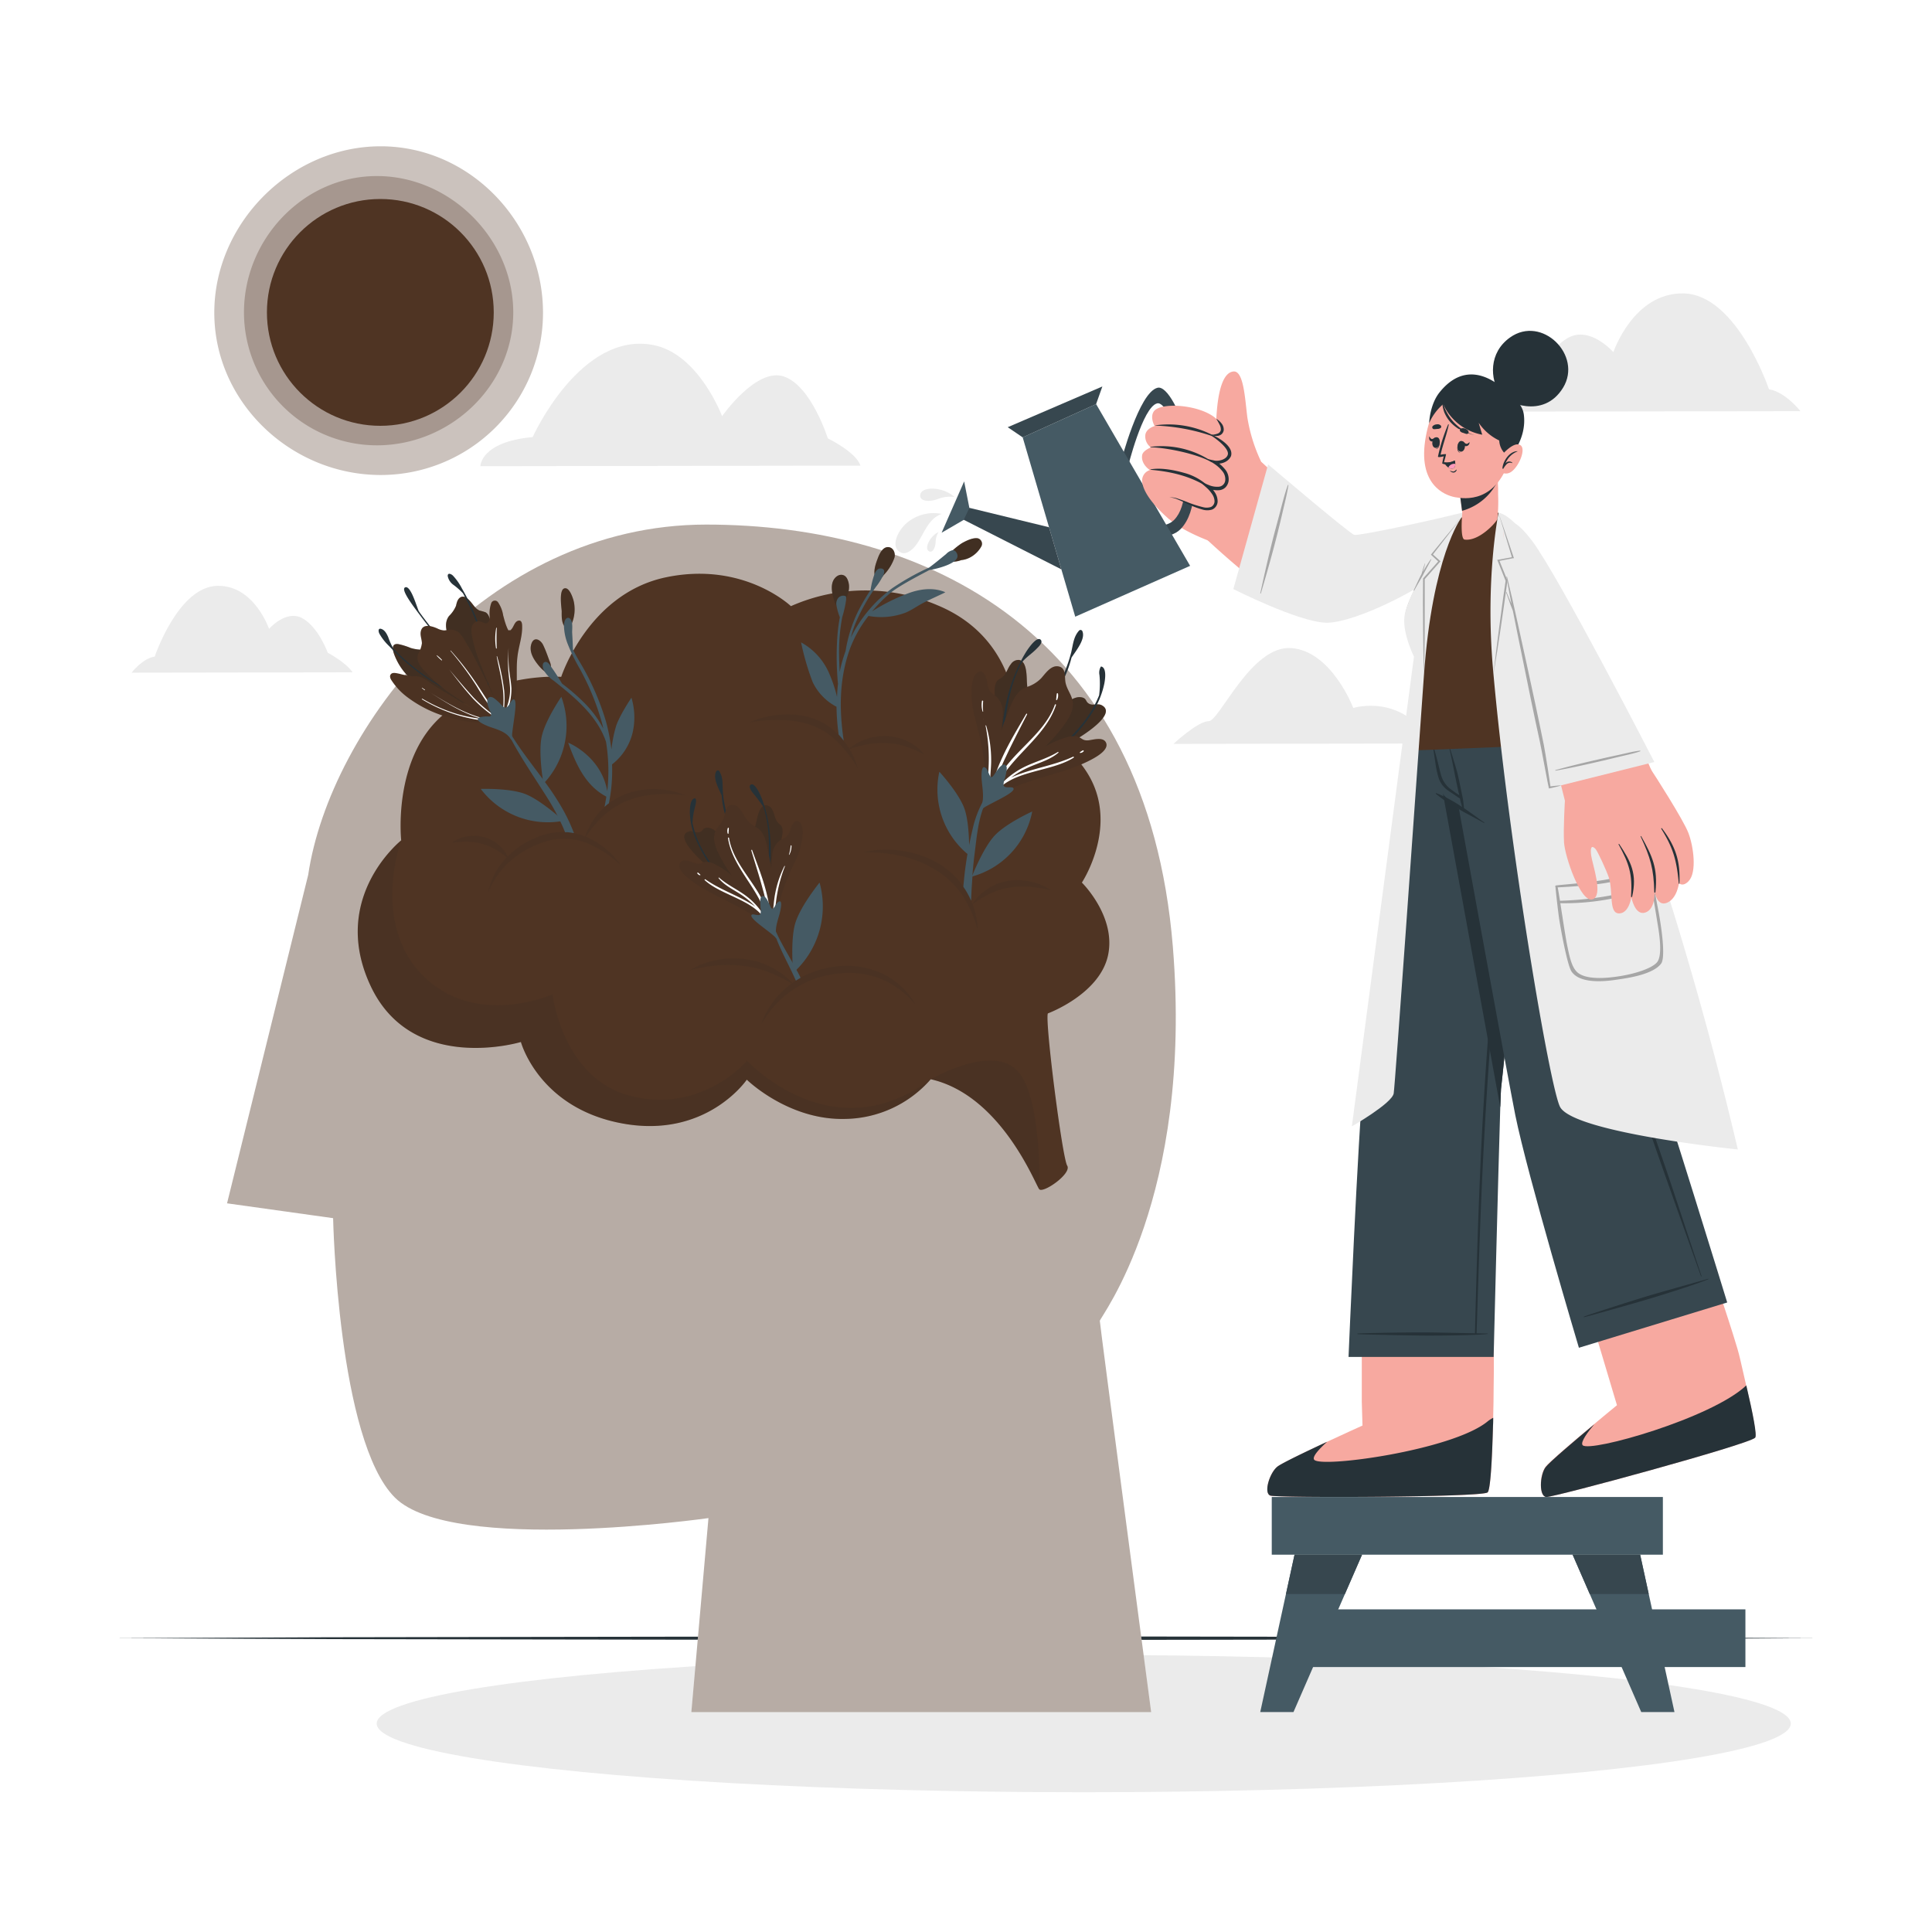 <svg class="animated" id="freepik_stories-mental-health" xmlns="http://www.w3.org/2000/svg" viewBox="0 0 500 500" version="1.1" xmlns:xlink="http://www.w3.org/1999/xlink" xmlns:svgjs="http://svgjs.com/svgjs"><style>svg#freepik_stories-mental-health:not(.animated) .animable {opacity: 0;}svg#freepik_stories-mental-health.animated #freepik--background-complete--inject-4 {animation: 1.5s Infinite  linear wind;animation-delay: 0s;}svg#freepik_stories-mental-health.animated #freepik--Sun--inject-4 {animation: 1s 1 forwards cubic-bezier(.36,-0.01,.5,1.38) zoomIn,1.5s Infinite  linear spin;animation-delay: 0s,1s;}svg#freepik_stories-mental-health.animated #freepik--Head--inject-4 {animation: 1s 1 forwards cubic-bezier(.36,-0.01,.5,1.38) slideLeft,1.5s Infinite  linear floating;animation-delay: 0s,1s;}svg#freepik_stories-mental-health.animated #freepik--Character--inject-4 {animation: 1s 1 forwards ease-in slideDown,1.5s Infinite  linear floating;animation-delay: 0s,1s;}            @keyframes wind {                0% {                    transform: rotate( 0deg );                }                25% {                    transform: rotate( 1deg );                }                75% {                    transform: rotate( -1deg );                }            }                    @keyframes zoomIn {                0% {                    opacity: 0;                    transform: scale(0.5);                }                100% {                    opacity: 1;                    transform: scale(1);                }            }                 @keyframes spin {             from {                 transform: rotate(0);               }               to {                 transform: rotate(360deg);               }         }                 @keyframes slideLeft {                0% {                    opacity: 0;                    transform: translateX(-30px);                }                100% {                    opacity: 1;                    transform: translateX(0);                }            }                    @keyframes floating {                0% {                    opacity: 1;                    transform: translateY(0px);                }                50% {                    transform: translateY(-10px);                }                100% {                    opacity: 1;                    transform: translateY(0px);                }            }                    @keyframes slideDown {                0% {                    opacity: 0;                    transform: translateY(-30px);                }                100% {                    opacity: 1;                    transform: translateY(0);                }            }        </style><g id="freepik--background-complete--inject-4" class="animable" style="transform-origin: 250px 134.224px;"><path d="M388.17,106.52l77.78-.11s-3.88-5-8.14-5.66c0,0-8.33-24.67-22.21-24.82-12.91-.15-18.06,15.21-18.06,15.21s-6-6.88-11.7-3.72-8.93,12.17-8.93,12.17S390.49,103.06,388.17,106.52Z" style="fill: rgb(235, 235, 235); transform-origin: 427.06px 91.225px;" id="elq59fp6ycnff" class="animable"></path><path d="M222.68,120.5l-98.36.15s0-6.29,13.54-7.54c0,0,12.33-27.48,31.22-23.82,11.77,2.28,17.8,18.42,17.8,18.42s8.87-12.72,16-10.27,11.35,16,11.35,16S221.56,117,222.68,120.5Z" style="fill: rgb(235, 235, 235); transform-origin: 173.5px 104.802px;" id="elaxdo6s5tcmh" class="animable"></path><path d="M370.57,192.42l-66.88.1s6.31-5.88,9.11-5.88,11-19.74,21.43-18.92,16,15.5,16,15.5S363,179.22,370.57,192.42Z" style="fill: rgb(235, 235, 235); transform-origin: 337.13px 180.108px;" id="el25pqzt5isqw" class="animable"></path><path d="M91.25,174l-57.2.09s2.84-3.71,6-4.17c0,0,6.06-18.16,16.27-18.31,9.49-.13,13.31,11.14,13.31,11.14s4.39-5.06,8.6-2.76,6.59,8.93,6.59,8.93S89.53,171.42,91.25,174Z" style="fill: rgb(235, 235, 235); transform-origin: 62.65px 162.849px;" id="el2gsuva6tw3n" class="animable"></path></g><g id="freepik--Floor--inject-4" class="animable" style="transform-origin: 250px 423.96px;"><polygon points="29.43 423.96 84.57 423.72 139.72 423.63 250 423.46 360.29 423.63 415.43 423.72 470.57 423.96 415.43 424.2 360.29 424.29 250 424.46 139.72 424.29 84.57 424.2 29.43 423.96" style="fill: rgb(38, 50, 56); transform-origin: 250px 423.96px;" id="elcmclsiu7n5o" class="animable"></polygon></g><g id="freepik--Shadow--inject-4" class="animable" style="transform-origin: 280.47px 446.06px;"><ellipse cx="280.47" cy="446.06" rx="182.98" ry="17.77" style="fill: rgb(235, 235, 235); transform-origin: 280.47px 446.06px;" id="elusnk2dvek3s" class="animable"></ellipse></g><g id="freepik--Sun--inject-4" class="animable" style="transform-origin: 97.995px 80.395px;"><g id="eltg756pjidu"><g style="opacity: 0.3; transform-origin: 97.995px 80.395px;" class="animable"><path d="M140.53,80.93a42,42,0,0,1-42,42c-23.21,0-43.07-18.81-43.07-42S75.3,37.86,98.51,37.86,140.53,57.72,140.53,80.93Z" style="fill: rgb(79, 52, 35); transform-origin: 97.995px 80.395px;" id="el9kqkkpzo7tc" class="animable"></path></g></g><g id="el21ms5ie0mdd"><g style="opacity: 0.3; transform-origin: 97.985px 80.405px;" class="animable"><path d="M97.55,115.25A34.42,34.42,0,0,1,63.14,80.84c0-19,15.41-35.28,34.41-35.28s35.28,16.27,35.28,35.28S116.56,115.25,97.55,115.25Z" style="fill: rgb(79, 52, 35); transform-origin: 97.985px 80.405px;" id="ellzxo5ubv7s" class="animable"></path></g></g><circle cx="98.43" cy="80.85" r="29.35" style="fill: rgb(79, 52, 35); transform-origin: 98.43px 80.85px;" id="elvzz9rq329z" class="animable"></circle></g><g id="freepik--Head--inject-4" class="animable" style="transform-origin: 181.526px 289.425px;"><path d="M183.35,392.88l-4.43,50.21h119s-13.29-100.38-13.29-101.26,24.21-31.59,18.9-96.84C296.89,163.78,240,135.76,182.76,135.76s-97.42,52.91-103,90.66l-21,85,27.45,3.84s1.18,57.56,16,72.32S183.35,392.88,183.35,392.88Z" style="fill: rgb(255, 255, 255); transform-origin: 181.526px 289.425px;" id="elvt9yemwzzd" class="animable"></path><g id="el5ykloi482t6"><path d="M183.35,392.88l-4.43,50.21h119s-13.29-100.38-13.29-101.26,24.21-31.59,18.9-96.84C296.89,163.78,240,135.76,182.76,135.76s-97.42,52.91-103,90.66l-21,85,27.45,3.84s1.18,57.56,16,72.32S183.35,392.88,183.35,392.88Z" style="fill: rgb(79, 52, 35); opacity: 0.41; transform-origin: 181.526px 289.425px;" class="animable"></path></g><path d="M286.75,247.27c-2.2,10.08-15.56,15-15.56,15-.82,1.82,3.73,37.37,5,39.4s-6.25,7.27-7.24,6.1-9.78-24.3-28.07-28.46h0a29.93,29.93,0,0,1-22.21,10.27c-14.7.36-25.4-10.16-25.4-10.16s-10.37,15.3-32.11,11.35-26.35-21.1-26.35-21.1-28.09,8.49-38.88-14.48c-8.26-17.57.8-30.37,5.48-35.38a24.66,24.66,0,0,1,2.42-2.33h0s-2.32-21.31,10.85-32.48,30.56-9.83,30.56-9.83,7-21.57,27.13-25.77,32.32,7.47,32.32,7.47a47.52,47.52,0,0,1,38-.2c20.9,8.71,20.26,29.47,20.26,29.47s15.2,5,20.24,17.41-3.2,24.86-3.2,24.86S288.94,237.19,286.75,247.27Z" style="fill: rgb(79, 52, 35); transform-origin: 189.84px 228.213px;" id="eltj6g3l5eeyi" class="animable"></path><g id="elz26iytgs00b"><g style="opacity: 0.1; mix-blend-mode: multiply; transform-origin: 166.732px 254.441px;" class="animable"><path d="M240.88,279.3h0a29.93,29.93,0,0,1-22.21,10.27c-14.7.36-25.4-10.16-25.4-10.16s-10.37,15.3-32.11,11.35-26.35-21.1-26.35-21.1-28.09,8.49-38.88-14.48c-8.26-17.57.8-30.37,5.48-35.38l2.42-2.33h0c-.13.36-7.82,21.78,5.82,35.19S143,257.34,143,257.34s2.52,21.2,19.42,26.05c18.77,5.39,30.94-8.88,30.94-8.88S215.31,298.42,240.88,279.3Z" style="fill: rgb(34, 34, 33); mix-blend-mode: multiply; transform-origin: 166.732px 254.441px;" id="elke3ked4wvxr" class="animable"></path></g></g><g id="elacqev12cmc5"><path d="M269,307.76c-1-1.16-9.78-24.3-28.07-28.46,0,0,15-8.81,21.91-2.64S269,307.76,269,307.76Z" style="fill: rgb(34, 34, 33); opacity: 0.1; mix-blend-mode: multiply; transform-origin: 254.977px 291.114px;" class="animable"></path></g><path d="M249,140.54c1.07-.6,2.82-1.46,4.08-1.22a1.46,1.46,0,0,1,.88,2.11,7.16,7.16,0,0,1-3.07,2.92,6.32,6.32,0,0,1-2.13.61,6.2,6.2,0,0,1-2.51.4l-.16,0a.19.19,0,0,1-.25-.13l-.14-.05C243.65,144.29,248.22,141,249,140.54Z" style="fill: rgb(79, 52, 35); transform-origin: 249.659px 142.325px;" id="elx2gv6jpdeym" class="animable"></path><g id="elaqkmunotkl4"><path d="M249,140.54c1.07-.6,2.82-1.46,4.08-1.22a1.46,1.46,0,0,1,.88,2.11,7.16,7.16,0,0,1-3.07,2.92,6.32,6.32,0,0,1-2.13.61,6.2,6.2,0,0,1-2.51.4l-.16,0a.19.19,0,0,1-.25-.13l-.14-.05C243.65,144.29,248.22,141,249,140.54Z" style="fill: rgb(34, 34, 33); opacity: 0.3; mix-blend-mode: multiply; transform-origin: 249.659px 142.325px;" class="animable"></path></g><path d="M227.09,144.7c-.5,1.34-1.31,3.65-.34,5a.51.51,0,0,0,.52.22,2.54,2.54,0,0,0,1.4-1.07,12.08,12.08,0,0,0,2.77-4.4c.42-1.15-.19-2.87-1.66-2.86S227.5,143.57,227.09,144.7Z" style="fill: rgb(79, 52, 35); transform-origin: 228.933px 145.759px;" id="elznvmjw9ktb" class="animable"></path><g id="el9kr54mu5okc"><path d="M227.09,144.7c-.5,1.34-1.31,3.65-.34,5a.51.51,0,0,0,.52.22,2.54,2.54,0,0,0,1.4-1.07,12.08,12.08,0,0,0,2.77-4.4c.42-1.15-.19-2.87-1.66-2.86S227.5,143.57,227.09,144.7Z" style="fill: rgb(34, 34, 33); opacity: 0.3; mix-blend-mode: multiply; transform-origin: 228.933px 145.759px;" class="animable"></path></g><path d="M216,155.81c.36,1.12,1.57,2.48,2.32.8a.33.33,0,0,0,0-.29c1-2,2-4.15,1-6.39-.63-1.46-2.17-1.52-3.2-.37C214.65,151.19,215.41,154,216,155.81Z" style="fill: rgb(79, 52, 35); transform-origin: 217.502px 153.079px;" id="elg5kggc0t26g" class="animable"></path><g id="elruo0tcwhjva"><path d="M216,155.81c.36,1.12,1.57,2.48,2.32.8a.33.33,0,0,0,0-.29c1-2,2-4.15,1-6.39-.63-1.46-2.17-1.52-3.2-.37C214.65,151.19,215.41,154,216,155.81Z" style="fill: rgb(34, 34, 33); opacity: 0.3; mix-blend-mode: multiply; transform-origin: 217.502px 153.079px;" class="animable"></path></g><path d="M246.81,145.37c-1.73,1.23-5.19,2-6.32,2.16-.43.29-7.48,3.78-10.06,5.93a36.68,36.68,0,0,0-4.73,4.76,49.69,49.69,0,0,1,9.4-4.69c3-1.12,6.5-1.58,9.54-.26,0,.1-3.94,1.84-5.63,2.72s-3,1.87-4.61,2.55a18,18,0,0,1-9.51.89.28.28,0,0,1-.11-.05,32,32,0,0,0-4.85,8.62c-2.86,8-2.7,16.13-1.57,23.71-.09-.14-.2-.26-.31-.4a12.91,12.91,0,0,0-1-1.18,56.75,56.75,0,0,1-.56-7.11.45.45,0,0,0,0-.11,14.06,14.06,0,0,1-6.17-6.38,65.9,65.9,0,0,1-3-10.28,16.61,16.61,0,0,1,7.3,8.09,36.44,36.44,0,0,1,2,6c.05-1.13.12-2.25.25-3.37a74.72,74.72,0,0,1-.18-12,45.68,45.68,0,0,1,.66-5.22,16,16,0,0,1-.92-3.35,2.34,2.34,0,0,1,.22-1.16,1.68,1.68,0,0,1,2.07-1,.35.35,0,0,1,.26.33c0,.21,0,.43,0,.65a29,29,0,0,1-1,4.47,47.16,47.16,0,0,0-.79,6.91c-.1,2.45,0,4.88.12,7.32a36.46,36.46,0,0,1,1.53-5.44A36.5,36.5,0,0,1,222,158.35a55.64,55.64,0,0,1,3.31-5.68,20.2,20.2,0,0,1,1-4.06c.36-.88.87-1.53,1.56-1.49,1.09,0,1.12.8.75,1.71h0A17.25,17.25,0,0,1,226.6,152a50.58,50.58,0,0,0-5.4,9.8,29.91,29.91,0,0,0-1,3.18,35.28,35.28,0,0,1,10.68-12.73,64.32,64.32,0,0,1,9.62-5.39c1.49-1.1,2.88-2.27,4.35-3.47a3.43,3.43,0,0,1,1.66-1,1,1,0,0,1,.88.42C248.19,143.87,247.76,144.69,246.81,145.37Z" style="fill: rgb(69, 90, 100); transform-origin: 227.564px 167.049px;" id="ell4b2zo06co" class="animable"></path><g id="el7wteeme88v3"><g style="opacity: 0.1; mix-blend-mode: multiply; transform-origin: 216.63px 191.912px;" class="animable"><path d="M194,186.94a23.7,23.7,0,0,1,8.33-2,22.05,22.05,0,0,1,4.37.12,20.68,20.68,0,0,1,4.29,1.05,17.46,17.46,0,0,1,3.9,2.17,18.7,18.7,0,0,1,3.16,3.06,20.76,20.76,0,0,1,4,7.6,33.68,33.68,0,0,0-5.05-6.65,19.2,19.2,0,0,0-6.65-4.48,24.68,24.68,0,0,0-8-1.46A43.84,43.84,0,0,0,194,186.94Z" style="fill: rgb(34, 34, 33); transform-origin: 208.025px 191.912px;" id="el3tr3p5tgaz7" class="animable"></path><path d="M239.26,195.36a24.82,24.82,0,0,0-4.74-2.11,19.71,19.71,0,0,0-4.9-.92,10.38,10.38,0,0,0-1.25,0,8.57,8.57,0,0,0-1.24,0l-1.26.09c-.41.08-.83.15-1.25.21l-.63.09-.62.16-1.26.29c-.85.21-1.66.51-2.56.71a20.38,20.38,0,0,1,2.22-1.54,15.89,15.89,0,0,1,2.5-1.09c.44-.14.88-.28,1.32-.4l1.36-.23a7.18,7.18,0,0,1,1.39-.12,10.75,10.75,0,0,1,1.39,0,13.46,13.46,0,0,1,5.33,1.43A11.37,11.37,0,0,1,239.26,195.36Z" style="fill: rgb(34, 34, 33); transform-origin: 229.405px 192.919px;" id="elyv26iuuvqi" class="animable"></path></g></g><path d="M278.42,191.39a75.05,75.05,0,0,1-9,4.39,30.34,30.34,0,0,1-4.56,1.77,4.35,4.35,0,0,1-2.61-.1,2,2,0,0,1-1.2-.73.51.51,0,0,1-.13-.29c-1.31-1.18-1.7-3.08-2.1-4.84a51.3,51.3,0,0,1-1.35-10.7c0-1.31-.27-3,.33-4.26.37-.75.83-.82,1.41-1.24,1.38-1,1.42-2.29,2.42-3.53a2.33,2.33,0,0,1,2.15-1.06c2.1.42,1.88,4.5,2,6a55.3,55.3,0,0,1,0,9.28,46.38,46.38,0,0,1-1.27,8.27A53.23,53.23,0,0,1,274.63,183c1.4-1.19,3.64-3.14,5.66-2.43.82.29.73.91,1.26,1.35,1.12.93,2.34,0,3.51.56C289.44,184.68,279.93,190.53,278.42,191.39Z" style="fill: rgb(79, 52, 35); transform-origin: 271.806px 184.248px;" id="eldx6npgpbbt" class="animable"></path><g id="elqbfhbkms2n"><path d="M278.42,191.39a75.05,75.05,0,0,1-9,4.39,30.34,30.34,0,0,1-4.56,1.77,4.35,4.35,0,0,1-2.61-.1,2,2,0,0,1-1.2-.73.51.51,0,0,1-.13-.29c-1.31-1.18-1.7-3.08-2.1-4.84a51.3,51.3,0,0,1-1.35-10.7c0-1.31-.27-3,.33-4.26.37-.75.83-.82,1.41-1.24,1.38-1,1.42-2.29,2.42-3.53a2.33,2.33,0,0,1,2.15-1.06c2.1.42,1.88,4.5,2,6a55.3,55.3,0,0,1,0,9.28,46.38,46.38,0,0,1-1.27,8.27A53.23,53.23,0,0,1,274.63,183c1.4-1.19,3.64-3.14,5.66-2.43.82.29.73.91,1.26,1.35,1.12.93,2.34,0,3.51.56C289.44,184.68,279.93,190.53,278.42,191.39Z" style="fill: rgb(34, 34, 33); opacity: 0.3; mix-blend-mode: multiply; transform-origin: 271.806px 184.248px;" class="animable"></path></g><path d="M275.32,175.7c-3.14,6.34-6.66,12.47-9.69,18.86-.08.16-.35,0-.28-.12,2.36-5.85,5.54-11.31,8.42-16.91a37.33,37.33,0,0,0,3.46-8.71c.48-2.07.6-4,2-5.59a.52.52,0,0,1,.89.13c.84,2-1.55,4.91-2.81,6.82A28.93,28.93,0,0,1,275.32,175.7Z" style="fill: rgb(38, 50, 56); transform-origin: 272.817px 178.83px;" id="elcfoui3ncgwh" class="animable"></path><path d="M262.89,174.83c-2.27,5.83-2.78,12.16-3.52,18.3a.11.11,0,1,1-.22,0c.06-8.18,2-17.26,6.32-24.29.38-.63,2.9-4.49,3.92-3.2.54.69-.66,1.8-1.05,2.19-1.25,1.32-2.8,2.23-3.94,3.68,0,0,0,0,0,0C263.79,172.65,263.3,173.79,262.89,174.83Z" style="fill: rgb(38, 50, 56); transform-origin: 264.339px 179.309px;" id="elesvy1lm6ob" class="animable"></path><path d="M285.81,176.85a22,22,0,0,1-3.26,7.79c-3.2,5.1-7.78,9.17-12.63,12.66-.11.09-.25-.11-.15-.19,4.63-3.72,9.2-7.62,12.39-12.7a28.17,28.17,0,0,0,2.16-4.15l.14-.34a.08.08,0,0,1,0-.08,22.66,22.66,0,0,0,.08-5.14,3.06,3.06,0,0,1,.33-2.13.15.15,0,0,1,.16-.07C286.45,172.87,286,175.83,285.81,176.85Z" style="fill: rgb(38, 50, 56); transform-origin: 277.883px 184.91px;" id="elc78f4dwxdjt" class="animable"></path><path d="M282.92,196.32c-6.16,3.42-13.53,4.55-20,7.2-1.48.6-2.94,1.27-4.39,2a13.62,13.62,0,0,1-1.37.65,1.72,1.72,0,0,1-.92.09,1,1,0,0,1-.37-.13,1.47,1.47,0,0,1-.74-1.16,9.45,9.45,0,0,1,.13-3c-.09-1.06-.27-2.12-.38-3.06-.14-1.38-.32-2.74-.53-4.11-.47-2.9-1.2-5.74-1.92-8.59a24.65,24.65,0,0,1-1-7.38c0-1.33.23-3.81,1.41-4.68s1.82-.07,2.24.92.39,2,.7,2.92c.48,1.43,1.33,1.57,2.27,2.46a5.94,5.94,0,0,1,1.45,4.68c-.08,1.35-.23,2.71-.41,4.05.4-1.21.85-2.41,1.31-3.58.83-2.11,1.65-4.74,3.23-6.43a4.84,4.84,0,0,1,1.83-1.29,8.9,8.9,0,0,0,4-2.35c1.08-1.2,2.48-3.37,4.39-3.08s1.71,2.21,1.83,3.64c.23,2.66,2.4,4.1,1.91,7-.4,2.36-2.05,4.39-3.51,6.2a41.05,41.05,0,0,1-3.68,4,22.86,22.86,0,0,1,5.65-2.45,5.16,5.16,0,0,1,2.67-.25c1.29.34,1.36,1.16,3,1,1.22-.14,3.89-1,4.55.69S284.13,195.64,282.92,196.32Z" style="fill: rgb(79, 52, 35); transform-origin: 268.898px 189.355px;" id="el2gpkb0mmww4" class="animable"></path><g id="eldxdnwq78uwg"><path d="M282.92,196.32c-6.16,3.42-13.53,4.55-20,7.2-1.48.6-2.94,1.27-4.39,2a13.62,13.62,0,0,1-1.37.65,1.72,1.72,0,0,1-.92.09,1,1,0,0,1-.37-.13,1.47,1.47,0,0,1-.74-1.16,9.45,9.45,0,0,1,.13-3c-.09-1.06-.27-2.12-.38-3.06-.14-1.38-.32-2.74-.53-4.11-.47-2.9-1.2-5.74-1.92-8.59a24.65,24.65,0,0,1-1-7.38c0-1.33.23-3.81,1.41-4.68s1.82-.07,2.24.92.39,2,.7,2.92c.48,1.43,1.33,1.57,2.27,2.46a5.94,5.94,0,0,1,1.45,4.68c-.08,1.35-.23,2.71-.41,4.05.4-1.21.85-2.41,1.31-3.58.83-2.11,1.65-4.74,3.23-6.43a4.84,4.84,0,0,1,1.83-1.29,8.9,8.9,0,0,0,4-2.35c1.08-1.2,2.48-3.37,4.39-3.08s1.71,2.21,1.83,3.64c.23,2.66,2.4,4.1,1.91,7-.4,2.36-2.05,4.39-3.51,6.2a41.05,41.05,0,0,1-3.68,4,22.86,22.86,0,0,1,5.65-2.45,5.16,5.16,0,0,1,2.67-.25c1.29.34,1.36,1.16,3,1,1.22-.14,3.89-1,4.55.69S284.13,195.64,282.92,196.32Z" style="fill: rgb(34, 34, 33); opacity: 0.1; mix-blend-mode: multiply; transform-origin: 268.898px 189.355px;" class="animable"></path></g><path d="M254.56,186.09a0,0,0,1,0,0,.07C254.62,186.15,254.6,186.08,254.56,186.09Z" style="fill: rgb(241, 209, 197); transform-origin: 254.579px 186.125px;" id="elemyd32f2vvl" class="animable"></path><path d="M277.86,196.09c-6.08,3.88-16.64,3.13-20.72,9.73l0,.32a1.72,1.72,0,0,1-.92.09c-.92-2.3-.48-4.87-.39-7.33a44,44,0,0,0-.77-11.1c0-.1.12-.13.16,0a31.43,31.43,0,0,1,1.29,8.67c.07,3-.74,6.59.13,9.51l.06-.3c0-3.37,1.36-6.76,2.74-9.76,1.78-3.87,4-7.48,6.15-11.17.08-.15.29,0,.21.15-1.84,3.63-3.75,7.25-5.47,10.94a39.92,39.92,0,0,0-2.69,7C261,195,270.15,190.51,273,182.37a.15.15,0,0,1,.29.1c-2.88,8.65-12.14,13.45-15.61,21.7a9.48,9.48,0,0,1,1.92-1.76,21.2,21.2,0,0,1,5-3.67c3-1.57,6.28-2.34,9.18-4.13.11-.06.22.11.13.19-2.23,1.91-5.15,2.63-7.78,3.82a23.79,23.79,0,0,0-4.47,2.62,26,26,0,0,1,2.61-1.06c4.49-1.59,9.14-2.33,13.48-4.36A.15.15,0,0,1,277.86,196.09Z" style="fill: rgb(255, 255, 255); transform-origin: 266.491px 194.261px;" id="el8kmyzlftnef" class="animable"></path><path d="M254.14,181.39a5.62,5.62,0,0,0,.17,2.76.07.07,0,0,0,.13,0,12.09,12.09,0,0,1,0-2.69C254.4,181.3,254.18,181.24,254.14,181.39Z" style="fill: rgb(255, 255, 255); transform-origin: 254.241px 182.749px;" id="elgx25wyc0h9e" class="animable"></path><path d="M273.51,179.5c-.11.5-.1,1-.19,1.54,0,.17.21.19.27.06a2.61,2.61,0,0,0,.22-1.58C273.77,179.39,273.54,179.34,273.51,179.5Z" style="fill: rgb(255, 255, 255); transform-origin: 273.584px 180.292px;" id="elao8jnuvwv0s" class="animable"></path><path d="M280.23,194.2a5.15,5.15,0,0,0-.74.47.12.12,0,0,0,.07.2,1.33,1.33,0,0,0,.86-.4C280.55,194.35,280.4,194.1,280.23,194.2Z" style="fill: rgb(255, 255, 255); transform-origin: 279.964px 194.523px;" id="elku9s82yhqgg" class="animable"></path><path d="M254.09,202.19c.21,2.34.75,4.85-.41,7.16-.1.2.09.38.24.23,1.15-1.24,8.73-4.21,8.39-5.49-.21-.78-2.31.19-2.6-.89a5,5,0,0,1,.39-1.86c.16-.62.3-1.26.4-1.89s.08-1.33-.43-1.55-1.25.5-1.65,1-.64.87-.95,1.31-.82,1.39-1.26.6-.51-1.53-1.1-2.05C253.77,197.58,254,201.49,254.09,202.19Z" style="fill: rgb(69, 90, 100); transform-origin: 257.987px 203.747px;" id="elqfdn4w6ki8" class="animable"></path><path d="M251.32,233.11c-.29-.67-.62-1.34-1-2a13.89,13.89,0,0,0-1-1.56c0-.43.07-.87.11-1.3.22-2.42.53-4.83.95-7.22.11-.67.24-1.34.37-2,.3-1.55.64-3.09,1-4.63a27,27,0,0,1,2.38-6.51,16.8,16.8,0,0,1,1.28-2l.41-.52.45-.54.38-.42.06-.06a.17.17,0,0,1,.26.23l-.36.46a4,4,0,0,0-.23.34c-.13.18-.26.38-.39.57s-.1.17-.14.26a16.52,16.52,0,0,0-1.4,2.94c-1.37,3.68-1.72,7.84-2.2,11.62q-.36,2.81-.58,5.61a2.42,2.42,0,0,0,0,.47C251.52,228.9,251.39,231,251.32,233.11Z" style="fill: rgb(69, 90, 100); transform-origin: 253.167px 218.701px;" id="elbqrq2lmhpya" class="animable"></path><path d="M250.8,221.35s.28-8.11-1.26-12.22-6.44-9.41-6.44-9.41A21.74,21.74,0,0,0,250.8,221.35Z" style="fill: rgb(69, 90, 100); transform-origin: 246.711px 210.535px;" id="elds4n43n4x4s" class="animable"></path><path d="M251.52,226.86s2.95-7.57,6-10.73,9.62-6.12,9.62-6.12A21.74,21.74,0,0,1,251.52,226.86Z" style="fill: rgb(69, 90, 100); transform-origin: 259.33px 218.435px;" id="elxyapf150wgr" class="animable"></path><g id="elr5ybrlquye"><g style="opacity: 0.1; mix-blend-mode: multiply; transform-origin: 247.64px 230.394px;" class="animable"><path d="M223.28,220.59a26.68,26.68,0,0,1,10.16-.42,25.85,25.85,0,0,1,9.72,3.47,22.16,22.16,0,0,1,4.09,3.27,20.72,20.72,0,0,1,3.1,4.2,21.18,21.18,0,0,1,2.71,9.81,29.19,29.19,0,0,0-3.92-9.07,22,22,0,0,0-6.93-6.66c-.69-.43-1.4-.81-2.12-1.2s-1.46-.7-2.23-1a32.18,32.18,0,0,0-4.68-1.46A40.78,40.78,0,0,0,223.28,220.59Z" style="fill: rgb(34, 34, 33); transform-origin: 238.17px 230.394px;" id="eln6c0320po" class="animable"></path><path d="M272,230.42a37.72,37.72,0,0,0-5.43-.9,22.36,22.36,0,0,0-5.31.2,19,19,0,0,0-2.57.57,19.94,19.94,0,0,0-2.46,1,30.53,30.53,0,0,0-4.7,2.85,13.19,13.19,0,0,1,4-4.08,13.71,13.71,0,0,1,2.6-1.37,15.62,15.62,0,0,1,2.84-.74,15.33,15.33,0,0,1,5.81.21A14,14,0,0,1,272,230.42Z" style="fill: rgb(34, 34, 33); transform-origin: 261.765px 230.954px;" id="elfpmpluebyo" class="animable"></path></g></g><path d="M107,176.27c3.82,3.12,8.69,4.37,13.31,5.76,1.3.39,2.57.8,3.84,1.25a5.31,5.31,0,0,0,2.8.44c1.66-.34,1.82-1.83,1.84-3.27a9.06,9.06,0,0,0,0-1.38l0-.31a.19.19,0,0,0-.05-.17c0-.56-.09-1.11-.13-1.63-.24-3-.51-6-.77-8.94a41.59,41.59,0,0,0-.91-7.2c-.22-.83-.46-1.94-1.3-2.37a14.42,14.42,0,0,0-1.5-.43,3.16,3.16,0,0,1-1.13-.82c-.82-.86-2.28-3.46-3.81-2.63-.78.43-1,1.43-1.17,2.21a7.93,7.93,0,0,1-1.81,2.64c-1.15,1.5-.86,3.43-.23,5.08a27.32,27.32,0,0,0,3.48,6c1.39,1.94,2.91,3.78,4.32,5.71a37.62,37.62,0,0,1,2.18,3.3c.33.56.63,1.12.91,1.7a5.47,5.47,0,0,1,.51,1.25,62,62,0,0,0-5.5-6c-2-2-3.78-4.37-6.06-6.11a10,10,0,0,0-5.93-2.22,10.63,10.63,0,0,1-3.59-.43,18.15,18.15,0,0,0-3.18-1c-2.41-.34-1.21,2.5-.69,3.65A16,16,0,0,0,107,176.27Z" style="fill: rgb(79, 52, 35); transform-origin: 115.242px 169.082px;" id="elxmbo6z2ft1" class="animable"></path><g id="eltblpgtv13q"><path d="M107,176.27c3.82,3.12,8.69,4.37,13.31,5.76,1.3.39,2.57.8,3.84,1.25a5.31,5.31,0,0,0,2.8.44c1.66-.34,1.82-1.83,1.84-3.27a9.06,9.06,0,0,0,0-1.38l0-.31a.19.19,0,0,0-.05-.17c0-.56-.09-1.11-.13-1.63-.24-3-.51-6-.77-8.94a41.59,41.59,0,0,0-.91-7.2c-.22-.83-.46-1.94-1.3-2.37a14.42,14.42,0,0,0-1.5-.43,3.16,3.16,0,0,1-1.13-.82c-.82-.86-2.28-3.46-3.81-2.63-.78.43-1,1.43-1.17,2.21a7.93,7.93,0,0,1-1.81,2.64c-1.15,1.5-.86,3.43-.23,5.08a27.32,27.32,0,0,0,3.48,6c1.39,1.94,2.91,3.78,4.32,5.71a37.62,37.62,0,0,1,2.18,3.3c.33.56.63,1.12.91,1.7a5.47,5.47,0,0,1,.51,1.25,62,62,0,0,0-5.5-6c-2-2-3.78-4.37-6.06-6.11a10,10,0,0,0-5.93-2.22,10.63,10.63,0,0,1-3.59-.43,18.15,18.15,0,0,0-3.18-1c-2.41-.34-1.21,2.5-.69,3.65A16,16,0,0,0,107,176.27Z" style="fill: rgb(34, 34, 33); opacity: 0.3; mix-blend-mode: multiply; transform-origin: 115.242px 169.082px;" class="animable"></path></g><path d="M126.11,180.08a33.73,33.73,0,0,0,0-9.88,53.43,53.43,0,0,0-6.55-17.88,14.48,14.48,0,0,0-2.36-3.37c-.42-.4-1.36-.84-1.33.14a3.67,3.67,0,0,0,1.52,2.3,18.49,18.49,0,0,1,2.43,2.15c.53,1,1,2,1.52,3a58.26,58.26,0,0,1,3.11,7.81,36.18,36.18,0,0,1,1.6,15.74A0,0,0,1,0,126.11,180.08Z" style="fill: rgb(38, 50, 56); transform-origin: 121.172px 164.293px;" id="el16otn6yjduo" class="animable"></path><path d="M125.41,181.54a33.59,33.59,0,0,1-9.46-2.87,53.2,53.2,0,0,1-15.22-11.44A13.67,13.67,0,0,1,98.19,164c-.27-.51-.42-1.54.51-1.23s1.43,1.35,1.77,2.12a17.92,17.92,0,0,0,1.35,3c.79.79,1.59,1.56,2.42,2.32a58.07,58.07,0,0,0,6.58,5.23,36.14,36.14,0,0,0,14.6,6.08S125.46,181.55,125.41,181.54Z" style="fill: rgb(38, 50, 56); transform-origin: 111.71px 172.127px;" id="ell72r9sfayz" class="animable"></path><path d="M109,159.62q2.58,3.44,5.34,6.73a163.49,163.49,0,0,0,11.67,12.45s.08,0,0-.06c-4-4-7.79-8.27-11.41-12.61q-2.72-3.25-5.26-6.62c-.34-.47-.69-.93-1-1.41-.57-1.49-1-2.87-1.68-4.32-.34-.68-1.15-2.26-1.92-1.7C103.77,152.82,107.32,157.35,109,159.62Z" style="fill: rgb(38, 50, 56); transform-origin: 115.31px 165.381px;" id="elipw2o0qo1o" class="animable"></path><path d="M101.32,176.06a17,17,0,0,0,4.05,4.33,31.72,31.72,0,0,0,11.46,5.45,28.28,28.28,0,0,0,12.18.89l.15,0a.08.08,0,0,0,.1,0,1.14,1.14,0,0,0,.31-.09s.39-.07.3-.11a7.26,7.26,0,0,1,.55-.67,18,18,0,0,0,1.94-2.61,12.12,12.12,0,0,0,1.17-3.88c.45-3.09,0-6.24.38-9.34.29-2.7,1.31-5.28,1.22-8,0-.6-.1-1.57-.94-1.41-1.07.21-1.22,1.69-1.92,2.31-.05.16-.18.21-.37.15-.24.12-.39.05-.46-.22a2.55,2.55,0,0,1-.24-.5,11.39,11.39,0,0,1-.41-1.11c-.22-.66-.39-1.34-.57-2a8.2,8.2,0,0,0-1.34-3.4,1,1,0,0,0-1.74.22,8,8,0,0,0-.41,3.45c0,.81-.17,2-1.27,1.75-.45-.09-.86-.36-1.31-.45a1.74,1.74,0,0,0-1.93,1.13c-.47,1.14-.07,2.59.17,3.75a37.46,37.46,0,0,0,1.27,4.4c1,2.74,3.2,7.92,4.34,10.59.62,1.47-6.34-13.7-9-16.76a3.63,3.63,0,0,0-2.41-1c-.58,0-1.12.23-1.7.22a4.5,4.5,0,0,1-1.7-.5c-1.44-.64-3.9-1.4-4.3.83-.19,1,.28,2,.3,3a7.31,7.31,0,0,1-.94,2.7c-.83,2.13,1.16,4,2.55,5.42a41.9,41.9,0,0,0,5.62,4.78c1.24.9,6,4,7.29,4.8-1.65-.84-6.76-4-8.37-4.94-1.06-.61-2.1-1.25-3.12-1.91s-1.83-1.32-2.8-1.85a4.66,4.66,0,0,0-2.54-.46,19.51,19.51,0,0,1-3.51-.65c-.62-.1-1.77-.49-2.22.14C100.77,174.91,101,175.61,101.32,176.06Z" style="fill: rgb(79, 52, 35); transform-origin: 118.044px 171.231px;" id="el9gljq4la8as" class="animable"></path><g id="elyunae3oe9m"><path d="M101.32,176.06a17,17,0,0,0,4.05,4.33,31.72,31.72,0,0,0,11.46,5.45,28.28,28.28,0,0,0,12.18.89l.15,0a.08.08,0,0,0,.1,0,1.14,1.14,0,0,0,.31-.09s.39-.07.3-.11a7.26,7.26,0,0,1,.55-.67,18,18,0,0,0,1.94-2.61,12.12,12.12,0,0,0,1.17-3.88c.45-3.09,0-6.24.38-9.34.29-2.7,1.31-5.28,1.22-8,0-.6-.1-1.57-.94-1.41-1.07.21-1.22,1.69-1.92,2.31-.05.16-.18.21-.37.15-.24.12-.39.05-.46-.22a2.55,2.55,0,0,1-.24-.5,11.39,11.39,0,0,1-.41-1.11c-.22-.66-.39-1.34-.57-2a8.2,8.2,0,0,0-1.34-3.4,1,1,0,0,0-1.74.22,8,8,0,0,0-.41,3.45c0,.81-.17,2-1.27,1.75-.45-.09-.86-.36-1.31-.45a1.74,1.74,0,0,0-1.93,1.13c-.47,1.14-.07,2.59.17,3.75a37.46,37.46,0,0,0,1.27,4.4c1,2.74,3.2,7.92,4.34,10.59.62,1.47-6.34-13.7-9-16.76a3.63,3.63,0,0,0-2.41-1c-.58,0-1.12.23-1.7.22a4.5,4.5,0,0,1-1.7-.5c-1.44-.64-3.9-1.4-4.3.83-.19,1,.28,2,.3,3a7.31,7.31,0,0,1-.94,2.7c-.83,2.13,1.16,4,2.55,5.42a41.9,41.9,0,0,0,5.62,4.78c1.24.9,6,4,7.29,4.8-1.65-.84-6.76-4-8.37-4.94-1.06-.61-2.1-1.25-3.12-1.91s-1.83-1.32-2.8-1.85a4.66,4.66,0,0,0-2.54-.46,19.51,19.51,0,0,1-3.51-.65c-.62-.1-1.77-.49-2.22.14C100.77,174.91,101,175.61,101.32,176.06Z" style="fill: rgb(34, 34, 33); opacity: 0.09; mix-blend-mode: multiply; transform-origin: 118.044px 171.231px;" class="animable"></path></g><path d="M109.13,180.93a39.85,39.85,0,0,0,19.55,5.83.08.08,0,0,0,.08,0l.25,0,.15,0a.08.08,0,0,0,.1,0,1.14,1.14,0,0,0,.31-.09s.39-.07.3-.11a7.26,7.26,0,0,1,.55-.67,16,16,0,0,0,1.94-7.73c-.09-1.73-.47-3.45-.63-5.19a35,35,0,0,1-.1-5.32,0,0,0,0,0,0,0,44.57,44.57,0,0,0-.12,5.17c.07,1.65.35,3.28.47,4.92.23,3.07-.93,5.63-2,8.34a23.72,23.72,0,0,0,.5-7.38,59.26,59.26,0,0,0-1.82-8.82c0-.08-.13-.06-.11,0,.55,2.92,1.32,5.84,1.63,8.79a24.47,24.47,0,0,1-.42,7.59c-2.4-2.91-4.32-6.16-6.41-9.28a74.62,74.62,0,0,0-6.7-8.61s-.11,0-.07.07a79.4,79.4,0,0,1,6.81,9.19,68.78,68.78,0,0,0,6,8.57,42.09,42.09,0,0,1-6.87-5.71c-2.14-2.35-4.2-4.78-6.24-7.22,0,0,0,0,0,0,2,2.58,4,5.21,6.23,7.64a33.62,33.62,0,0,0,7.1,5.65c-6.61-.24-12.7-3.84-18.26-7.33a0,0,0,1,0,0,0c4.34,2.77,8.79,5.63,13.7,6.87a41.86,41.86,0,0,1-6.66-1.29,40.3,40.3,0,0,1-9.11-4A0,0,0,1,0,109.13,180.93Z" style="fill: rgb(255, 255, 255); transform-origin: 120.745px 177.214px;" id="elwtgdn0v3mwp" class="animable"></path><path d="M128.42,162.52c0-.09.15-.09.14,0a51.27,51.27,0,0,0,0,5.26.1.1,0,0,1-.19,0A15.4,15.4,0,0,1,128.42,162.52Z" style="fill: rgb(255, 255, 255); transform-origin: 128.364px 165.151px;" id="elpz25jpquhs" class="animable"></path><path d="M113.1,169.61a9.61,9.61,0,0,1,1.29,1.18c0,.06,0,.17-.1.12a9.83,9.83,0,0,1-1.27-1.23C113,169.63,113,169.56,113.1,169.61Z" style="fill: rgb(255, 255, 255); transform-origin: 113.7px 170.258px;" id="eleo0fyzwpabc" class="animable"></path><path d="M109.24,178l.7.48c.1.06,0,.21-.08.14l-.67-.52C109.13,178.08,109.18,178,109.24,178Z" style="fill: rgb(255, 255, 255); transform-origin: 109.572px 178.319px;" id="elt4fe532wrnp" class="animable"></path><path d="M126.45,188c2.09.77,4.53,1.28,5.77,3.33a.18.18,0,0,0,.33-.13c-.34-1.6,1.72-10,.43-10.18-.78-.12-1.22,2.26-2.31,2.09-.46-.07-1-.82-1.33-1.13A14.53,14.53,0,0,0,128,180.8c-.44-.33-1.08-.63-1.57-.23s-.33,1.38-.15,2,.35,1,.53,1.43.68,1.35-.25,1.44a7.13,7.13,0,0,0-2.39.2C122.38,186.39,125.82,187.74,126.45,188Z" style="fill: rgb(69, 90, 100); transform-origin: 128.534px 185.897px;" id="elaln11de5wt8" class="animable"></path><path d="M148.53,215.6l-.08,0-1.43-.21c-.26,0-.53,0-.79,0-.37-1-.78-1.88-1.22-2.79-.23-.5-.48-1-.73-1.5q-1.26-2.46-2.72-4.76c-3.14-5-6.46-9.78-9.22-14.91q-1.31-2.43-2.42-5c-.06-.12-.1-.24-.15-.35-.2-.49-.41-1-.6-1.5,0-.12.14-.2.2-.08.15.37.31.73.49,1.1,0,.1.09.2.13.29s0,0,0,0,.08.18.13.27a42.13,42.13,0,0,0,2.39,4.31c2.38,3.84,5.23,7.43,7.93,11.1.2.27.4.54.59.82a67.16,67.16,0,0,1,4.79,7.36A45.06,45.06,0,0,1,148.53,215.6Z" style="fill: rgb(69, 90, 100); transform-origin: 138.85px 200.02px;" id="elqbxnvfhnhh" class="animable"></path><path d="M145.85,212.42s-6-5.5-10.1-7-11.33-1.25-11.33-1.25A21.75,21.75,0,0,0,145.85,212.42Z" style="fill: rgb(69, 90, 100); transform-origin: 135.135px 208.48px;" id="elppirprxz5nb" class="animable"></path><path d="M140.65,202.82s-1.4-8-.44-12.27,5.06-10.22,5.06-10.22A21.72,21.72,0,0,1,140.65,202.82Z" style="fill: rgb(69, 90, 100); transform-origin: 143.246px 191.575px;" id="elor3n3gpz3i" class="animable"></path><path d="M146.09,152.26c1.28-.31,2.13,2.38,2.36,3.21a9.67,9.67,0,0,1-.76,6.56,1.37,1.37,0,0,1-.2.44s0,0,0,.06,0,0,0,0l-.13.13a.44.44,0,0,1-.44.09c-1.65-.72-1.57-3.08-1.55-4.54C145.33,157.31,144.58,152.63,146.09,152.26Z" style="fill: rgb(79, 52, 35); transform-origin: 146.93px 157.505px;" id="elnjlthv4kb08" class="animable"></path><g id="eln8yxyo2604g"><path d="M146.09,152.26c1.28-.31,2.13,2.38,2.36,3.21a9.67,9.67,0,0,1-.76,6.56,1.37,1.37,0,0,1-.2.44s0,0,0,.06,0,0,0,0l-.13.13a.44.44,0,0,1-.44.09c-1.65-.72-1.57-3.08-1.55-4.54C145.33,157.31,144.58,152.63,146.09,152.26Z" style="fill: rgb(34, 34, 33); opacity: 0.2; mix-blend-mode: multiply; transform-origin: 146.93px 157.505px;" class="animable"></path></g><path d="M137.55,166.54c-.78,2.19.68,4.31,2,5.87.51.6,2.06,2.3,2.72,1.43a.21.21,0,0,0,.24-.15,4,4,0,0,0-.29-2.61c-.51-1.38-1-2.81-1.65-4.15S138.25,164.62,137.55,166.54Z" style="fill: rgb(79, 52, 35); transform-origin: 139.971px 169.772px;" id="elnp4gyw5ng0r" class="animable"></path><g id="el2dognvaet48"><path d="M137.55,166.54c-.78,2.19.68,4.31,2,5.87.51.6,2.06,2.3,2.72,1.43a.21.21,0,0,0,.24-.15,4,4,0,0,0-.29-2.61c-.51-1.38-1-2.81-1.65-4.15S138.25,164.62,137.55,166.54Z" style="fill: rgb(34, 34, 33); opacity: 0.2; mix-blend-mode: multiply; transform-origin: 139.971px 169.772px;" class="animable"></path></g><path d="M163.71,189.66a14.88,14.88,0,0,1-5.31,8.17,42.4,42.4,0,0,1-.82,10.06c-.4.29-.77.61-1.13.93.18-.86.33-1.71.46-2.58a.31.31,0,0,0,0-.08c-5.41-2.85-7.83-8.36-9.86-13.93l0,0c.16,0,8.56,3.52,10.11,12.52a46.94,46.94,0,0,0-.33-12.8c-2.28-6.66-8-11.41-13.54-15.79a8.36,8.36,0,0,1-2.49-2.57h0a1.07,1.07,0,0,1-.1-.22c-.22-.53-.49-1.68.22-2s1.28.57,1.63,1.06a1.82,1.82,0,0,1,.15.23c1,1.38,1.89,2.83,2.77,4.27a53.39,53.39,0,0,1,5.91,5.13,26.91,26.91,0,0,1,4.77,6.53c-.09-.36-.16-.72-.25-1.09a65.06,65.06,0,0,0-6-14.69,45,45,0,0,1-3-6.2,13.78,13.78,0,0,1-.95-4.73,4.19,4.19,0,0,1,.2-1.15c.27-.83,1-1.21,1.57-.38a2.51,2.51,0,0,1,.35,1.12h0c.08.77,0,1.63,0,2.2.09,1.47.16,2.95.21,4.43.48,1,1,1.91,1.54,2.85a67.18,67.18,0,0,1,7,15.75,48.75,48.75,0,0,1,1.41,7.28,36,36,0,0,1,1.11-5.73c.77-2.79,4.05-7.65,4.08-7.67A17.67,17.67,0,0,1,163.71,189.66Z" style="fill: rgb(69, 90, 100); transform-origin: 152.314px 184.353px;" id="elkd1exp7bwik" class="animable"></path><g id="eligxe59ir32c"><g style="opacity: 0.1; mix-blend-mode: multiply; transform-origin: 147.32px 217.646px;" class="animable"><path d="M126.3,231.1a17.87,17.87,0,0,1,5.28-9.64,21.91,21.91,0,0,1,7-4.62l1.3-.54,1.38-.41a15.93,15.93,0,0,1,5.71-.51l1.43.2c.47.07.93.23,1.39.34l.69.19.67.25c.43.18.89.33,1.31.55a21.05,21.05,0,0,1,8.34,7.2,27.39,27.39,0,0,0-8.9-5.9,16,16,0,0,0-10.16-.57,24.84,24.84,0,0,0-9.26,4.86A21.73,21.73,0,0,0,126.3,231.1Z" style="fill: rgb(34, 34, 33); transform-origin: 143.55px 223.206px;" id="eltayt10eov" class="animable"></path><path d="M177.64,205.89a37,37,0,0,0-7.77-.31,24.77,24.77,0,0,0-7.38,1.6,21,21,0,0,0-6.36,4,32.7,32.7,0,0,0-4.94,6,18.93,18.93,0,0,1,3.93-7,18.51,18.51,0,0,1,3.07-2.72,20.74,20.74,0,0,1,3.63-1.94,21.32,21.32,0,0,1,15.82.4Z" style="fill: rgb(34, 34, 33); transform-origin: 164.415px 210.686px;" id="elrlqgot5yhf" class="animable"></path><path d="M117,218.07a8.86,8.86,0,0,1,3.94-1.62,10,10,0,0,1,4.37.21,9.23,9.23,0,0,1,3.85,2.09,8.84,8.84,0,0,1,1.45,1.61,11.31,11.31,0,0,1,1,1.87c-.61-.4-1.1-.87-1.66-1.25a18.79,18.79,0,0,0-1.65-1.09,13.52,13.52,0,0,0-3.49-1.48,15.76,15.76,0,0,0-3.79-.55A29.58,29.58,0,0,0,117,218.07Z" style="fill: rgb(34, 34, 33); transform-origin: 124.305px 219.266px;" id="eluu2nzlj85kb" class="animable"></path></g></g><g id="el97q7dbh82id"><g style="opacity: 0.1; mix-blend-mode: multiply; transform-origin: 207.69px 256.51px;" class="animable"><path d="M178.59,251.08a20,20,0,0,1,6.79-2.62,23.12,23.12,0,0,1,7.38-.26,26.64,26.64,0,0,1,3.63.77,22.94,22.94,0,0,1,3.42,1.45,19.54,19.54,0,0,1,5.72,4.51,41.26,41.26,0,0,0-6.31-3.22,29.58,29.58,0,0,0-3.3-1.08,28.07,28.07,0,0,0-3.39-.63,32.18,32.18,0,0,0-6.94-.14A43,43,0,0,0,178.59,251.08Z" style="fill: rgb(34, 34, 33); transform-origin: 192.06px 251.475px;" id="el2t2081asar6" class="animable"></path><path d="M197.06,265a21.58,21.58,0,0,1,7.09-9.86,23.87,23.87,0,0,1,11.35-4.87,22.13,22.13,0,0,1,12.27,1.47,19.3,19.3,0,0,1,5.21,3.36,17.46,17.46,0,0,1,3.81,4.76,21.59,21.59,0,0,0-4.37-4.07,21.27,21.27,0,0,0-5.18-2.74,21.56,21.56,0,0,0-5.67-1.2,10,10,0,0,0-1.45-.07l-1.45,0c-1,.11-1.94.15-2.9.31l-1.44.25c-.24,0-.48.08-.72.14l-.7.19-1.4.39c-.46.16-.91.35-1.37.51a24.27,24.27,0,0,0-2.66,1.19c-.83.51-1.71.95-2.49,1.53A26.41,26.41,0,0,0,197.06,265Z" style="fill: rgb(34, 34, 33); transform-origin: 216.925px 257.487px;" id="els9dk8yxzgrg" class="animable"></path><path d="M236.79,259.84a21.59,21.59,0,0,0-4.37-4.07,20.9,20.9,0,0,0-5.18-2.73,21.19,21.19,0,0,0-5.66-1.21,10.27,10.27,0,0,0-1.46-.07h-1.45c-1,.11-1.94.13-2.9.3l-1.44.25c-.24,0-.48.08-.72.14l-.7.2-1.41.39c-.45.14-.9.34-1.36.51a17,17,0,0,0-2.28,1l-.38.18-.91.52a18.42,18.42,0,0,0-1.58,1,26.41,26.41,0,0,0-7.93,8.73,21.48,21.48,0,0,1,7.09-9.85,18.12,18.12,0,0,1,1.82-1.34c.4-.25.81-.5,1.22-.73a25.44,25.44,0,0,1,8.31-2.8,22,22,0,0,1,12.27,1.46,19.33,19.33,0,0,1,5.2,3.36A17.35,17.35,0,0,1,236.79,259.84Z" style="fill: rgb(34, 34, 33); transform-origin: 216.925px 257.468px;" id="elgrzut99y8be" class="animable"></path></g></g><path d="M182.64,223.73a64.84,64.84,0,0,0,7,5.1,26.93,26.93,0,0,0,3.61,2.19,3.74,3.74,0,0,0,2.25.31,1.68,1.68,0,0,0,1.13-.44.48.48,0,0,0,.15-.22c1.3-.82,1.92-2.37,2.53-3.81a45.4,45.4,0,0,0,2.76-8.92c.22-1.11.68-2.54.36-3.68-.21-.69-.58-.82-1-1.27-1-1.05-.87-2.16-1.53-3.37a2,2,0,0,0-1.67-1.23c-1.85,0-2.28,3.56-2.61,4.81a46.85,46.85,0,0,0-1.4,7.9,40.6,40.6,0,0,0-.16,7.24,45.94,45.94,0,0,0-6.94-11.19c-1-1.22-2.62-3.22-4.45-2.92-.74.12-.76.66-1.28,1-1.1.62-2-.38-3.08-.05C174.26,216.35,181.48,222.77,182.64,223.73Z" style="fill: rgb(79, 52, 35); transform-origin: 189.814px 219.887px;" id="elmp998cpwxa" class="animable"></path><g id="eld6xgxe5y7q7"><path d="M182.64,223.73a64.84,64.84,0,0,0,7,5.1,26.93,26.93,0,0,0,3.61,2.19,3.74,3.74,0,0,0,2.25.31,1.68,1.68,0,0,0,1.13-.44.48.48,0,0,0,.15-.22c1.3-.82,1.92-2.37,2.53-3.81a45.4,45.4,0,0,0,2.76-8.92c.22-1.11.68-2.54.36-3.68-.21-.69-.58-.82-1-1.27-1-1.05-.87-2.16-1.53-3.37a2,2,0,0,0-1.67-1.23c-1.85,0-2.28,3.56-2.61,4.81a46.85,46.85,0,0,0-1.4,7.9,40.6,40.6,0,0,0-.16,7.24,45.94,45.94,0,0,0-6.94-11.19c-1-1.22-2.62-3.22-4.45-2.92-.74.12-.76.66-1.28,1-1.1.62-2-.38-3.08-.05C174.26,216.35,181.48,222.77,182.64,223.73Z" style="fill: rgb(34, 34, 33); opacity: 0.3; mix-blend-mode: multiply; transform-origin: 189.814px 219.887px;" class="animable"></path></g><path d="M187.65,210.83c1.72,5.87,3.79,11.63,5.41,17.53.05.14.3.08.26-.06-1.13-5.35-3-10.48-4.63-15.69a32.31,32.31,0,0,1-1.63-7.94c-.09-1.84.09-3.49-.9-5.07a.44.44,0,0,0-.77,0c-1,1.62.57,4.42,1.37,6.23A24.51,24.51,0,0,0,187.65,210.83Z" style="fill: rgb(38, 50, 56); transform-origin: 189.196px 213.906px;" id="eld2xo3t40rp" class="animable"></path><path d="M198.37,212c1.06,5.3.54,10.77.24,16.12a.1.1,0,0,0,.2,0c1.18-7,.87-15-1.73-21.66-.23-.59-1.8-4.26-2.86-3.32-.56.51.29,1.64.56,2a44.36,44.36,0,0,1,2.81,3.73s0,0,0,0C197.94,210,198.18,211,198.37,212Z" style="fill: rgb(38, 50, 56); transform-origin: 196.75px 215.603px;" id="elxn41ayishu" class="animable"></path><path d="M178.53,210.22a19.09,19.09,0,0,0,1.61,7.13,40.46,40.46,0,0,0,8.86,12.7c.08.08.23-.06.15-.15-3.38-3.87-6.69-7.87-8.64-12.69a22.73,22.73,0,0,1-1.21-3.86c0-.09-.05-.2-.08-.31s0,0,0-.07a19.73,19.73,0,0,1,.71-4.38c.17-.67.41-1.83-.09-2C178.59,206.73,178.54,209.33,178.53,210.22Z" style="fill: rgb(38, 50, 56); transform-origin: 183.851px 218.332px;" id="elw2d18bl5f9o" class="animable"></path><path d="M178.06,227.25c4.74,3.84,10.85,5.92,16,9.15,1.17.74,2.31,1.53,3.44,2.34a11,11,0,0,0,1.07.77,1.44,1.44,0,0,0,.77.21.8.8,0,0,0,.34-.05,1.31,1.31,0,0,0,.8-.88,7.88,7.88,0,0,0,.34-2.55c.24-.89.55-1.77.78-2.55q.5-1.73,1.08-3.42c.83-2.41,1.88-4.71,2.93-7a21.64,21.64,0,0,0,2-6.14c.15-1.14.37-3.28-.5-4.2s-1.55-.33-2,.44-.63,1.64-1,2.39c-.62,1.15-1.36,1.14-2.3,1.76a5.15,5.15,0,0,0-1.94,3.77c-.14,1.16-.21,2.34-.26,3.51-.16-1.1-.36-2.18-.58-3.25-.39-1.92-.69-4.29-1.78-6a4.24,4.24,0,0,0-1.36-1.37,7.7,7.7,0,0,1-3-2.6c-.75-1.19-1.61-3.25-3.28-3.29s-1.79,1.63-2.11,2.83c-.6,2.23-2.67,3.13-2.68,5.67,0,2.07,1.08,4.05,2.05,5.81a35.66,35.66,0,0,0,2.54,4,20,20,0,0,0-4.45-2.94,4.42,4.42,0,0,0-2.24-.62c-1.15.1-1.34.79-2.7.38-1-.3-3.16-1.47-4-.1S177.13,226.49,178.06,227.25Z" style="fill: rgb(79, 52, 35); transform-origin: 191.782px 224.006px;" id="el0iegpduibcej" class="animable"></path><g id="eludzykugorxh"><path d="M178.06,227.25c4.74,3.84,10.85,5.92,16,9.15,1.17.74,2.31,1.53,3.44,2.34a11,11,0,0,0,1.07.77,1.44,1.44,0,0,0,.77.21.8.8,0,0,0,.34-.05,1.31,1.31,0,0,0,.8-.88,7.88,7.88,0,0,0,.34-2.55c.24-.89.55-1.77.78-2.55q.5-1.73,1.08-3.42c.83-2.41,1.88-4.71,2.93-7a21.64,21.64,0,0,0,2-6.14c.15-1.14.37-3.28-.5-4.2s-1.55-.33-2,.44-.63,1.64-1,2.39c-.62,1.15-1.36,1.14-2.3,1.76a5.15,5.15,0,0,0-1.94,3.77c-.14,1.16-.21,2.34-.26,3.51-.16-1.1-.36-2.18-.58-3.25-.39-1.92-.69-4.29-1.78-6a4.24,4.24,0,0,0-1.36-1.37,7.7,7.7,0,0,1-3-2.6c-.75-1.19-1.61-3.25-3.28-3.29s-1.79,1.63-2.11,2.83c-.6,2.23-2.67,3.13-2.68,5.67,0,2.07,1.08,4.05,2.05,5.81a35.66,35.66,0,0,0,2.54,4,20,20,0,0,0-4.45-2.94,4.42,4.42,0,0,0-2.24-.62c-1.15.1-1.34.79-2.7.38-1-.3-3.16-1.47-4-.1S177.13,226.49,178.06,227.25Z" style="fill: rgb(34, 34, 33); opacity: 0.1; mix-blend-mode: multiply; transform-origin: 191.782px 224.006px;" class="animable"></path></g><path d="M203.78,222.81s0,.07,0,.06S203.74,222.79,203.78,222.81Z" style="fill: rgb(241, 209, 197); transform-origin: 203.771px 222.839px;" id="elvqv2sulk83k" class="animable"></path><path d="M182.41,227.81C187,232,196.12,233,198.6,239.23l0,.28a1.44,1.44,0,0,0,.77.21c1.13-1.82,1.14-4.07,1.44-6.18a38.13,38.13,0,0,1,2.33-9.35c0-.08-.08-.13-.13-.05a26.9,26.9,0,0,0-2.41,7.2c-.51,2.51-.36,5.72-1.54,8.08a2.35,2.35,0,0,1,0-.26c.52-2.88-.14-6-.86-8.73-.93-3.57-2.32-7-3.56-10.45,0-.14-.25,0-.21.1,1,3.37,2.11,6.74,3,10.14a34.42,34.42,0,0,1,1.24,6.36c-1.74-7.15-8.82-12.36-10-19.72a.14.14,0,0,0-.27,0c1.16,7.81,8.32,13.3,10,20.85a7.82,7.82,0,0,0-1.37-1.79,18.18,18.18,0,0,0-3.71-3.88c-2.32-1.8-5-2.94-7.21-4.9-.08-.08-.2,0-.13.14,1.61,2,4,3,6.05,4.42a20.72,20.72,0,0,1,3.42,2.91,20.79,20.79,0,0,0-2.07-1.29c-3.58-2-7.43-3.36-10.83-5.75A.13.13,0,0,0,182.41,227.81Z" style="fill: rgb(255, 255, 255); transform-origin: 192.741px 228.239px;" id="elxmcfypw2nqf" class="animable"></path><path d="M204.84,218.87a5,5,0,0,1-.56,2.33c0,.06-.13,0-.11,0a10.22,10.22,0,0,0,.44-2.28C204.63,218.75,204.83,218.73,204.84,218.87Z" style="fill: rgb(255, 255, 255); transform-origin: 204.504px 220.002px;" id="el6gv4eu5drre" class="animable"></path><path d="M188.62,214.34c0,.44-.07.89-.07,1.34,0,.14-.21.13-.24,0a2.32,2.32,0,0,1,.05-1.38C188.41,214.2,188.61,214.19,188.62,214.34Z" style="fill: rgb(255, 255, 255); transform-origin: 188.424px 215.004px;" id="elhz3q1cbbe2" class="animable"></path><path d="M180.67,225.85a5.59,5.59,0,0,1,.57.51.1.1,0,0,1-.09.16,1.11,1.11,0,0,1-.67-.47C180.38,225.93,180.55,225.74,180.67,225.85Z" style="fill: rgb(255, 255, 255); transform-origin: 180.855px 226.169px;" id="elwyjzrkay2d" class="animable"></path><path d="M201.76,236.47c-.53,2-1.37,4-.73,6.16.06.18-.13.31-.23.15-.8-1.23-6.82-4.9-6.33-5.94.29-.63,1.94.52,2.35-.37a4.35,4.35,0,0,0,0-1.64c0-.55-.07-1.11-.06-1.66s.13-1.15.6-1.26,1,.61,1.26,1.1.41.83.61,1.25.49,1.32,1,.71.67-1.23,1.25-1.58C202.73,232.59,201.92,235.87,201.76,236.47Z" style="fill: rgb(69, 90, 100); transform-origin: 198.304px 237.376px;" id="elcr8s92a26q" class="animable"></path><path d="M207.19,253.06c-.41.23-.82.48-1.22.73l-.06-.15c-1.33-3-2.93-5.94-4.28-9A36.74,36.74,0,0,1,199,235.5s0-.05,0,0c1,5.59,4.65,10.72,7.22,15.68C206.58,251.78,206.9,252.42,207.19,253.06Z" style="fill: rgb(69, 90, 100); transform-origin: 203.095px 244.634px;" id="elkktz4fio1w" class="animable"></path><path d="M205.27,251.78s-.8-8.58.59-13,6.24-10.37,6.24-10.37A23.08,23.08,0,0,1,205.27,251.78Z" style="fill: rgb(69, 90, 100); transform-origin: 208.992px 240.095px;" id="ellvivt8koh89" class="animable"></path></g><g id="freepik--Character--inject-4" class="animable" style="transform-origin: 343.06px 264.353px;"><path d="M328.78,387.07c1.84.61,54.19.46,56.18-.81.75-.47,1.18-8.1,1.43-17.33q.08-3,.13-6.14c0-2.48.07-5,.08-7.42.07-10.93-.08-20.56-.08-20.56H352.43l0,20.56v7.42l.18,6.14s-20,9-22.06,10.65S327,386.47,328.78,387.07Z" style="fill: rgb(247, 169, 160); transform-origin: 357.303px 361.113px;" id="elqpil0l6grq" class="animable"></path><path d="M386.44,366.92c0,.68,0,1.35-.05,2-.25,9.23-.68,16.86-1.43,17.33-2,1.27-54.34,1.42-56.18.81s-.22-5.87,1.8-7.49c1.09-.87,7.33-3.86,12.89-6.45-1.69,1.52-4,3.83-3.36,4.65,1.68,2.22,35.58-2.43,44.77-9.82A8.56,8.56,0,0,1,386.44,366.92Z" style="fill: rgb(38, 50, 56); transform-origin: 357.208px 377.163px;" id="elvapoxz96c9" class="animable"></path><path d="M397.88,189.58s-9.21,91.1-9.42,92.25c0,.15-.1,1.91-.19,4.76-.5,15.69-1.72,64.59-1.72,64.59H349s2.45-57.92,3.86-71.43c1.79-17.24,13.1-90.17,13.1-90.17Z" style="fill: rgb(55, 71, 79); transform-origin: 373.44px 270.38px;" id="elj32m3bmrsv" class="animable"></path><path d="M384,285q1.74-29.61,5.23-59.08c1.32-11.06,2.91-22.09,4.49-33.13,0-.09.16-.09.15,0-2.91,19.64-5,39.43-6.74,59.2s-3,39.54-3.82,59.34c-.46,11.23-.81,22.46-1.17,33.68a.21.21,0,0,1-.42,0C382.22,325,382.8,305,384,285Z" style="fill: rgb(38, 50, 56); transform-origin: 387.795px 268.971px;" id="ela6j9dz4r1i7" class="animable"></path><path d="M351.34,345.12c1-.13,12.42-.3,16.81-.3,3.75,0,15.52.3,16.81.29.1,0,.09.1,0,.12-1.54.24-8.24.42-15.43.42-4.38,0-17.62-.31-18.19-.38A.08.08,0,0,1,351.34,345.12Z" style="fill: rgb(38, 50, 56); transform-origin: 368.16px 345.235px;" id="elaem9amc407" class="animable"></path><path d="M397.88,189.58s-9.21,91.1-9.42,92.25c0,.15-.1,1.91-.19,4.76l-17.72-97Z" style="fill: rgb(38, 50, 56); transform-origin: 384.215px 238.085px;" id="elpa5kxso04cl" class="animable"></path><path d="M400.2,387.42c1.93.11,52.45-13.61,54-15.35.61-.66-1-8.13-3.11-17.11-.46-1.94-.87-4-1.47-6-.75-2.51-1.53-5-2.32-7.43-3.37-10.47-6.62-19.14-6.62-19.14l-32,8.59,5.7,19,2.33,7.8,1.76,5.89s-17,13.9-18.54,16S398.28,387.3,400.2,387.42Z" style="fill: rgb(247, 169, 160); transform-origin: 426.549px 354.905px;" id="elfzxirigtqh" class="animable"></path><path d="M454.24,372.07c-1.59,1.74-52.11,15.46-54.05,15.35s-1.73-5.62-.2-7.71c.94-1.27,7.55-6.89,12.61-11.1-1.46,1.72-3.74,4.65-3,5.42,1.94,1.91,33.41-7,42.34-15.49C453.66,365.85,454.76,371.5,454.24,372.07Z" style="fill: rgb(38, 50, 56); transform-origin: 426.579px 372.98px;" id="elcj1bm48zwvu" class="animable"></path><path d="M365.93,189.58s2.48,13.15,11.66,19.85c0,0,12.93,71.09,14.56,79.13,3.16,15.63,16.47,60.24,16.47,60.24L447,337.08s-16.56-53.84-18.78-59.49c-1.21-3.08-10.49-62-10.3-63.39,2.26-16.83-5.73-24.71-5.73-24.71Z" style="fill: rgb(55, 71, 79); transform-origin: 406.465px 269.145px;" id="el1b67dnnq5w4" class="animable"></path><path d="M396.36,192.51a12.51,12.51,0,0,0,4.6,6.6,15.53,15.53,0,0,0,8.35,2.86c.5,0,.54.81,0,.81-6.12,0-12.32-3.88-13.21-10.23C396.09,192.4,396.32,192.37,396.36,192.51Z" style="fill: rgb(38, 50, 56); transform-origin: 402.9px 197.6px;" id="eluerk5muchjo" class="animable"></path><path d="M371.71,205.26a34,34,0,0,1,6.33,3.36c2.1,1.3,4,2.82,6.08,4.23a.08.08,0,0,1-.08.13c-2.12-1.22-4.34-2.29-6.45-3.55a40.12,40.12,0,0,1-6-4C371.55,205.36,371.62,205.23,371.71,205.26Z" style="fill: rgb(38, 50, 56); transform-origin: 377.859px 209.119px;" id="elpggtwkxn53j" class="animable"></path><path d="M370.85,192.49c.33,1.4.73,2.78,1.1,4.18s.62,2.64,1,3.93a6.84,6.84,0,0,0,2,3.25c.54.45,1.13.85,1.7,1.27l1,.66c0-.18-.09-.37-.14-.56-.12-.53-.23-1.07-.35-1.6-.25-1.18-.5-2.37-.73-3.56-.47-2.33-.91-4.69-1.5-7a.07.07,0,1,1,.14,0c.69,2.28,1.44,4.53,2.06,6.83.3,1.12,1.45,6.71,1.51,7.11s.11.82.14,1.23a4.87,4.87,0,0,1,.06,1.26c0,.11-.14.1-.19,0h0a5,5,0,0,1-.41-1.2c-.12-.4-.23-.8-.32-1.21l-.09-.44c-.57-.32-1.11-.74-1.64-1.09s-1.16-.75-1.71-1.17a6.38,6.38,0,0,1-2.17-3.06,23.75,23.75,0,0,1-.85-4c-.25-1.59-.45-3.19-.75-4.77C370.69,192.43,370.83,192.39,370.85,192.49Z" style="fill: rgb(38, 50, 56); transform-origin: 374.782px 201.001px;" id="el7tg6vgk8s5o" class="animable"></path><path d="M409.93,340.74c.91-.41,11.8-3.9,16-5.18,3.6-1.09,14.94-4.24,16.17-4.62.09,0,.12.07,0,.11-1.4.68-7.75,2.8-14.63,4.89-4.2,1.28-16.95,4.85-17.52,4.95A.08.08,0,0,1,409.93,340.74Z" style="fill: rgb(38, 50, 56); transform-origin: 426.032px 335.915px;" id="elnm8o1t864gk" class="animable"></path><path d="M430.69,301.18c-1.52-4.42-3.06-8.83-4.55-13.26a105,105,0,0,1-3.55-13.29c-1.83-9.18-3.41-18.43-4.9-27.68q-1.12-7-2.13-14.08-.48-3.48-.95-7c-.3-2.26-.67-4.51-.79-6.79-.46-8.42,2.54-17.32-1.12-25.36a14.13,14.13,0,0,0-1.5-2.54c-.05-.07-.17,0-.12.08,4.88,7.63,2.2,16.9,2.06,25.31a88.09,88.09,0,0,0,1.35,13.74q1,6.9,2.07,13.78,2.13,13.81,4.7,27.56A112.85,112.85,0,0,0,424.32,285c1.39,4.42,3,8.78,4.5,13.16,3.08,8.85,11,31,11.39,32.12,0,.09.19.05.15-.05C437.36,321.35,433.75,310.08,430.69,301.18Z" style="fill: rgb(38, 50, 56); transform-origin: 425.717px 260.741px;" id="elkneyh1txf68" class="animable"></path><path d="M381.42,140.72c-8.8,9.29-30.17,19.62-37.22,19.62-8,0-21.54-11.15-31.7-20.55-2.23-2.06,11.51-22.28,14-20.16,6.15,5.31,20.55,19.81,22.78,20.16,3.26.51,16.4-3,26.81-5.94C387.63,130.56,385.89,136,381.42,140.72Z" style="fill: rgb(247, 169, 160); transform-origin: 348.546px 139.907px;" id="el4u1dm4wn6u3" class="animable"></path><path d="M319.69,141.8c2.87,0,10.21-17.42,8.76-20a11.36,11.36,0,0,0-2-2.18h0A42.05,42.05,0,0,1,322.81,108c-.61-4.84-.95-12.09-3.57-11.86-3.81.32-4.47,9.55-4.53,14.87-2.5-1.45-4.79-2.46-6.34-2.56-5.15-.33-9.54,22.47-5.66,26S316.82,141.81,319.69,141.8Z" style="fill: rgb(247, 169, 160); transform-origin: 314.933px 118.967px;" id="elhmo3vio2i2b" class="animable"></path><path d="M297.09,138.81s5.69,1,8.49-1.93c8.74-9.14-1.17-37.69-6-36.53s-9.49,19.23-9.49,19.23Zm.22-2.79-5.45-15s3.86-15.73,7.61-16.63,11.25,23,4.44,30.11C301.73,136.81,297.31,136,297.31,136Z" style="fill: rgb(55, 71, 79); transform-origin: 299.574px 119.645px;" id="elubjog93i8q" class="animable"></path><polygon points="249.52 124.59 251.27 133.46 243.69 137.87 249.52 124.59" style="fill: rgb(69, 90, 100); transform-origin: 247.48px 131.23px;" id="elbf4zyxdqjh" class="animable"></polygon><polygon points="278.27 159.6 308 146.44 283.67 104.58 264.67 113.19 278.27 159.6" style="fill: rgb(69, 90, 100); transform-origin: 286.335px 132.09px;" id="elvq2ka0z53cq" class="animable"></polygon><polygon points="283.67 104.58 285.29 100.02 260.8 110.56 264.67 113.19 283.67 104.58" style="fill: rgb(55, 71, 79); transform-origin: 273.045px 106.605px;" id="el6478lga8ysk" class="animable"></polygon><polygon points="271.49 136.45 274.68 147.35 249.41 134.52 250.88 131.43 271.49 136.45" style="fill: rgb(55, 71, 79); transform-origin: 262.045px 139.39px;" id="elo2wsv56jeup" class="animable"></polygon><path d="M247,128.63c-2.79-2.7-8.83-2.93-8.86-.37,0,1.41,2.16,1.81,4.8.81A8.22,8.22,0,0,1,247,128.63Z" style="fill: rgb(235, 235, 235); transform-origin: 242.57px 128.046px;" id="elkjv7wdgve4c" class="animable"></path><path d="M242.88,137.71c-2.24,1-3.84,4.41-2.37,5,.82.35,1.58-.81,1.64-2.58A5.15,5.15,0,0,1,242.88,137.71Z" style="fill: rgb(235, 235, 235); transform-origin: 241.411px 140.241px;" id="elnuozw2iyj0f" class="animable"></path><path d="M243.74,133a10.81,10.81,0,0,0-8.47,1.87c-3.15,2.28-5,7-2,8.17,1.16.49,2.8-.5,4.07-2.36C239.27,137.81,240.37,134.12,243.74,133Z" style="fill: rgb(235, 235, 235); transform-origin: 237.745px 137.979px;" id="elmtupuh3g9cd" class="animable"></path><path d="M316.19,110.52c.77,2.57-2.7,2-2.7,2s4.79,2,4.55,5-4.4,2-4.7,2c.26.11,4.61,2.09,4.07,5s-4.61,1.5-4.87,1.4c.21.18,2.89,2.58,2,4.72-1.59,3.68-8.62-2.27-11.84-1.86,0,0,.07,5.53,0,5.69,0,0-6.8-5.52-7.11-9.9a2.81,2.81,0,0,1,2-2.91s-2.39-1.53-2-3.87c.18-1.19,2.26-2,2.26-2a3.51,3.51,0,0,1-1.42-3.36c.35-1.64,2.39-2.16,2.39-2.16s-1.21-2.09-.31-3.65C300.26,103.47,314.56,105,316.19,110.52Z" style="fill: rgb(247, 169, 160); transform-origin: 306.798px 119.736px;" id="el8eucb7rq17d" class="animable"></path><path d="M299.05,110.14s-.05-.07,0-.07a24.91,24.91,0,0,1,14.63,2.46c.14.08.08.34-.09.29A51,51,0,0,0,299.05,110.14Z" style="fill: rgb(38, 50, 56); transform-origin: 306.393px 111.334px;" id="elly677z4evpg" class="animable"></path><path d="M297.71,115.75s0-.09,0-.1a23.34,23.34,0,0,1,15.79,3.69c.16.11.2.37,0,.25C310.25,117.65,302.36,115.86,297.71,115.75Z" style="fill: rgb(38, 50, 56); transform-origin: 305.673px 117.544px;" id="el7itl6krmurr" class="animable"></path><path d="M312.79,126.22c-4.58-3-9.65-4.16-15-4.64-.07,0-.06-.1,0-.11,2.7-.48,6.1.18,8.7.92a14.39,14.39,0,0,1,6.43,3.67C313,126.13,312.89,126.28,312.79,126.22Z" style="fill: rgb(38, 50, 56); transform-origin: 305.344px 123.77px;" id="eldjibk9dcrru" class="animable"></path><path d="M313.57,112.48c.17.09-.15.24,0,.34.7.4,4.71,3.23,4.17,4.89-.43,1.33-2.53,1.67-3.38,1.49l-2.15-.46,1.86,1.18a8.93,8.93,0,0,1,2.19,1.92,3.21,3.21,0,0,1,.83,2.49,1.82,1.82,0,0,1-1.64,1.63,5.52,5.52,0,0,1-2.74-.48l-2.41-1,1.94,1.72a8.47,8.47,0,0,1,1.42,1.62,3.44,3.44,0,0,1,.66,1.9,1.64,1.64,0,0,1-.91,1.48,3.63,3.63,0,0,1-2.05.06,29,29,0,0,1-4.29-1.4c-.71-.27-1.43-.54-2.16-.78a5.31,5.31,0,0,0-2.26-.35,5.8,5.8,0,0,1,2.19.55c.7.29,1.39.61,2.08.93a24.06,24.06,0,0,0,4.31,1.67,4.25,4.25,0,0,0,2.45,0,2.34,2.34,0,0,0,1.44-2.14,4.26,4.26,0,0,0-.76-2.37,9.34,9.34,0,0,0-1.55-1.83l-.47.72a6.33,6.33,0,0,0,3.24.6,2.64,2.64,0,0,0,1.62-.78,3,3,0,0,0,.76-1.61,4,4,0,0,0-1.05-3.16,9.91,9.91,0,0,0-2.44-2.08l-.29.72c1.09.2,3.47.07,4.4-1.91C319.43,115.29,314.51,112.86,313.57,112.48Z" style="fill: rgb(38, 50, 56); transform-origin: 310.664px 122.27px;" id="el475tewq9vid" class="animable"></path><path d="M313.49,112.52a5.37,5.37,0,0,0,1.62-.3,1.25,1.25,0,0,0,.84-.94,2.63,2.63,0,0,0-.33-1.4c-.25-.49-.53-1-.84-1.48a4.28,4.28,0,0,1,1.34,1.17,2.51,2.51,0,0,1,.57,1.83,1.85,1.85,0,0,1-.51.94,1.89,1.89,0,0,1-.91.44A2.89,2.89,0,0,1,313.49,112.52Z" style="fill: rgb(38, 50, 56); transform-origin: 315.095px 110.611px;" id="elk98apyq7wbc" class="animable"></path><path d="M328.19,120.19l-9,32.26s16.9,8.56,24.06,8.71,27.75-9.38,38.92-20.48c4.31-4.29,5-10.15-5.53-7.57s-25.05,5.54-26.15,5.32S328.19,120.19,328.19,120.19Z" style="fill: rgb(235, 235, 235); transform-origin: 352.156px 140.676px;" id="elravd66sipzg" class="animable"></path><path d="M333.28,125.57c-.81,2.26-1.4,4.62-2,6.93s-1.26,4.64-1.86,7c-1.18,4.66-2.24,9.36-3.26,14.06a.08.08,0,0,0,.15,0c1.37-4.62,2.69-9.25,3.89-13.91q.9-3.49,1.71-7c.54-2.34,1.16-4.69,1.53-7.06A.06.06,0,1,0,333.28,125.57Z" style="fill: rgb(166, 166, 166); transform-origin: 329.8px 139.555px;" id="elr9r9kt7l3dq" class="animable"></path><path d="M366.66,169.83l-2.35,24.43s41.23-1.43,51-2.6c0,0-11.88-44.87-23-55.82-5.56-5.47-11.74-4.74-15.49-.54-1,1.06-12.11,17.4-13.07,23.48C362.94,164.15,366.66,169.83,366.66,169.83Z" style="fill: rgb(79, 52, 35); transform-origin: 389.472px 163.102px;" id="el62b04vlfbrp" class="animable"></path><path d="M388.3,102.16c1.3,1.91,11.1,6.55,16.22-1.82s-5.48-18.89-13.73-13C385.24,91.29,385.55,98.1,388.3,102.16Z" style="fill: rgb(38, 50, 56); transform-origin: 396.12px 95.4px;" id="elt87ooggkhfr" class="animable"></path><path d="M387.53,134.32c-.27.81-4.72,5.84-8.5,5.32-1.23-.18-.59-6.93-.59-6.93l-.06-.51-.93-7.14,8.69-4.52,1.25-.59s.13,2,.26,4.42c0,.12,0,.23,0,.35l0,.4.06,1.11c0,.29,0,.56,0,.86s0,.59,0,.89A45.93,45.93,0,0,1,387.53,134.32Z" style="fill: rgb(247, 169, 160); transform-origin: 382.599px 129.814px;" id="el0so8367gete" class="animable"></path><path d="M387.65,124.37a14.43,14.43,0,0,1-9.27,7.83l-.93-7.14,8.69-4.52,1.25-.59S387.52,121.92,387.65,124.37Z" style="fill: rgb(38, 50, 56); transform-origin: 382.55px 126.075px;" id="eljj5z366p37" class="animable"></path><path d="M369,113c-2.28,12.42,4.9,15.19,7.58,15.68,2.43.44,10.76,1.64,14.32-10.47s-1.5-17.11-7-18.42S371.23,100.6,369,113Z" style="fill: rgb(247, 169, 160); transform-origin: 380.324px 114.193px;" id="eltg2umdcfrnp" class="animable"></path><path d="M371.16,111.07A8.27,8.27,0,0,0,372,111a1.42,1.42,0,0,0,.87-.26.45.45,0,0,0,.06-.54,1.1,1.1,0,0,0-1.06-.38,1.63,1.63,0,0,0-1.09.46A.48.48,0,0,0,371.16,111.07Z" style="fill: rgb(38, 50, 56); transform-origin: 371.83px 110.435px;" id="el2l56lx71cjp" class="animable"></path><path d="M379.49,112.3c-.29-.07-.54-.18-.83-.28a1.39,1.39,0,0,1-.79-.44.44.44,0,0,1,.07-.54,1.12,1.12,0,0,1,1.12-.14,1.63,1.63,0,0,1,.95.69A.48.48,0,0,1,379.49,112.3Z" style="fill: rgb(38, 50, 56); transform-origin: 378.942px 111.561px;" id="elca5h802lv6p" class="animable"></path><path d="M377.33,114.91s.06,0,.06.08c-.15.85-.17,1.85.56,2.24,0,0,0,0,0,0C377,117,377.06,115.69,377.33,114.91Z" style="fill: rgb(38, 50, 56); transform-origin: 377.553px 116.07px;" id="elqq4frbwdlg" class="animable"></path><path d="M378.21,114.12c1.39.09,1.12,2.85-.16,2.77S377.05,114.05,378.21,114.12Z" style="fill: rgb(38, 50, 56); transform-origin: 378.173px 115.505px;" id="elpthk4rxxdsn" class="animable"></path><path d="M378.74,114.32c.23.18.44.48.73.54s.61-.2.86-.46c0,0,0,0,0,0,0,.53-.3,1-.87,1.07s-.85-.48-.93-1C378.55,114.39,378.65,114.25,378.74,114.32Z" style="fill: rgb(38, 50, 56); transform-origin: 379.43px 114.889px;" id="eljtbe6g9zo2p" class="animable"></path><path d="M372.6,114.13s-.07,0-.07.07c0,.86-.25,1.84-1,2,0,0,0,0,0,0C372.44,116.25,372.69,115,372.6,114.13Z" style="fill: rgb(38, 50, 56); transform-origin: 372.074px 115.166px;" id="elz7ff6qawvw" class="animable"></path><path d="M371.92,113.17c-1.37-.23-1.73,2.53-.46,2.74S373.06,113.36,371.92,113.17Z" style="fill: rgb(38, 50, 56); transform-origin: 371.647px 114.539px;" id="el0ld4499g9fgi" class="animable"></path><path d="M371.32,113.28c-.24.11-.49.35-.75.34s-.49-.35-.64-.66c0,0,0,0-.05,0-.08.52,0,1.09.51,1.26s.85-.26,1-.77C371.47,113.39,371.41,113.23,371.32,113.28Z" style="fill: rgb(38, 50, 56); transform-origin: 370.64px 113.609px;" id="elxx9irolnylf" class="animable"></path><path d="M376.87,121.56c-.21.19-.43.46-.75.47a2.27,2.27,0,0,1-.91-.26s0,0,0,0a1.17,1.17,0,0,0,1.07.52.91.91,0,0,0,.71-.72S376.9,121.54,376.87,121.56Z" style="fill: rgb(38, 50, 56); transform-origin: 376.1px 121.923px;" id="el9sqs5jefyad" class="animable"></path><path d="M373.63,118.09s-.31,1.25-.38,1.86c0,0,.14.1.34.13,0,0,0,0,0,0a2.87,2.87,0,0,0,2.89-.77c.05,0,0-.12-.08-.09a4.36,4.36,0,0,1-2.69.47c0-.17.61-2.14.51-2.16a5.14,5.14,0,0,0-1.4.17c.58-2.64,1.58-5.17,2.12-7.8a.09.09,0,0,0-.16-.06,44,44,0,0,0-2.63,8.3C372.09,118.48,373.38,118.16,373.63,118.09Z" style="fill: rgb(38, 50, 56); transform-origin: 374.324px 115.002px;" id="el0yuav9mhgcy" class="animable"></path><path d="M373.69,119.62a3.45,3.45,0,0,0,1.14,1.38,1.58,1.58,0,0,0,.92.27c.72,0,.88-.64.88-1.21a4.3,4.3,0,0,0-.12-.88A4.61,4.61,0,0,1,373.69,119.62Z" style="fill: rgb(38, 50, 56); transform-origin: 375.16px 120.225px;" id="elkiewxbmvz6" class="animable"></path><path d="M374.83,121a1.58,1.58,0,0,0,.92.27c.72,0,.88-.64.88-1.21A1.64,1.64,0,0,0,374.83,121Z" style="fill: rgb(255, 154, 187); transform-origin: 375.73px 120.651px;" id="elm4jp56bj6w" class="animable"></path><path d="M390.73,118.33A5.17,5.17,0,0,1,388,114a13.41,13.41,0,0,1-5.32-4.59c.08.26.62,2.14.92,3.09a13.88,13.88,0,0,1-10.11-7.9,13.62,13.62,0,0,0-3.63,4.91s.15-4.83,2.72-8c8.65-10.77,18.16.75,18.16.75s3.19,1.81,3.62,5C395.2,113.61,390.73,118.33,390.73,118.33Z" style="fill: rgb(38, 50, 56); transform-origin: 382.163px 107.62px;" id="elqvbwwyebltc" class="animable"></path><path d="M377.62,111a14.58,14.58,0,0,0,4,1.63s0,0,0,0a12.32,12.32,0,0,1-5.69-3.71,11.87,11.87,0,0,1-1.63-2.45,8,8,0,0,1-.95-3c0-.08-.12-.07-.12,0a9.63,9.63,0,0,0,.52,3.15,8.88,8.88,0,0,0,1.67,2.68,10.12,10.12,0,0,0,2.19,1.77" style="fill: rgb(38, 50, 56); transform-origin: 377.425px 108.022px;" id="elecezpp8rcyb" class="animable"></path><path d="M388.7,117.73s3.12-3.66,4.8-2.51-.92,6.64-3.08,7.22a2.14,2.14,0,0,1-2.74-1.42Z" style="fill: rgb(247, 169, 160); transform-origin: 390.859px 118.775px;" id="el2e67belw3b4" class="animable"></path><path d="M392.72,116.77s0,0,0,.06a5.41,5.41,0,0,0-3.1,3.1,1.19,1.19,0,0,1,1.79-.16s0,.09-.05.08a1.31,1.31,0,0,0-1.48.32,5.84,5.84,0,0,0-.8,1.1c-.08.12-.31,0-.25-.12l0,0C389,119.25,390.69,116.77,392.72,116.77Z" style="fill: rgb(38, 50, 56); transform-origin: 390.77px 119.045px;" id="el1o4plbyn7s" class="animable"></path><path d="M387.82,132.74s-3.49,16.92-1.44,40.3c3.86,44.09,14.8,109.23,17.43,113.55,4,6.63,45.94,10.89,45.94,10.89a941.26,941.26,0,0,0-32.63-108.79s-8.6-24.82-11.65-31.44C394,132.45,387.82,132.74,387.82,132.74Z" style="fill: rgb(235, 235, 235); transform-origin: 417.742px 215.11px;" id="elfdznodfaf3j" class="animable"></path><path d="M427.1,224.85a99.07,99.07,0,0,1-11.73,2.84c-5.55.9-11.16,1.25-12.75,1.48-.15,0-.14.5,0,.5,2.11-.07,8.59-.46,12.83-1.14a67.37,67.37,0,0,0,11.39-3c.17,1.18.31,2.1.5,3.27-3.79,1.39-11.14,3.92-23.61,4.32-.11-.49-.47-3.12-.69-3.82,0-.11-.49-.05-.48.12,0,.72.74,7.06.94,8.34.49,3.16,2.13,12,3.19,13.64,2.41,3.62,10,2.4,12.13,2.08s8.93-1.21,11.08-4.1c1.14-1.55.27-8.82-1-15.17C428.32,231.21,427.29,224.88,427.1,224.85Zm-7.84,27.77c-6.73,1.09-9.88.16-11.14-1.08-1.48-1.44-2-4.28-2.64-7.41-.47-2.46-1.63-10.22-1.67-10.38a63.55,63.55,0,0,0,23.62-4.13c.61,3.67,1.09,6.6,1.69,10.28.43,2.66,1,7.14-.12,8.91C428.08,250.29,424.12,251.83,419.26,252.62Z" style="fill: rgb(166, 166, 166); transform-origin: 416.471px 239.393px;" id="elzwc3rj2nd78" class="animable"></path><path d="M416.33,227c1.25,3.64-.12,9.48,2.75,9.39,2.56-.08,3.11-4.22,3.11-4.22s.88,4.87,3.6,4,2.41-5.53,2.41-5.53.55,4.08,3.2,3,3.11-5.07,3.11-5.07,1,1.06,2.5-.53c2.2-2.28,1.26-9.06-.06-12.49s-8.73-15-9.9-16.73L405,207.16s-.44,7.18-.23,10.85,4.29,15.56,7.31,14.75,0-9.16-.29-11.37.17-2.65,1.07-1.75C413.45,220.22,415.78,225.36,416.33,227Z" style="fill: rgb(247, 169, 160); transform-origin: 421.519px 217.606px;" id="elz8ru30eg75i" class="animable"></path><path d="M422.12,232c.37-5.82-.48-8.43-3.23-13.46-.05-.1.08-.2.15-.11,3.14,4.69,4.67,7.81,3.36,13.6C422.34,232.26,422.1,232.22,422.12,232Z" style="fill: rgb(38, 50, 56); transform-origin: 420.874px 225.29px;" id="eljsh9k4gnmub" class="animable"></path><path d="M428.13,230.86c-.15-6.07-1-8.91-3.54-14.39,0-.08.1-.15.14-.07,2.9,5.17,4.35,8.32,3.7,14.41C428.4,231.08,428.13,231.14,428.13,230.86Z" style="fill: rgb(38, 50, 56); transform-origin: 426.587px 223.704px;" id="elpl9g6sd1rd" class="animable"></path><path d="M434.46,228.51c-.56-5.87-1.41-9-4.51-14a.11.11,0,1,1,.18-.12c3.66,4.8,4.74,8.73,4.51,14.12C434.62,228.84,434.5,228.88,434.46,228.51Z" style="fill: rgb(38, 50, 56); transform-origin: 432.294px 221.548px;" id="el1hrpu5gs8to" class="animable"></path><path d="M395.57,139.91c13.08,17.75,30.27,55.23,32.52,61.23,1.53,4.06-21.66,12.31-22.29,9.39-.79-3.73-13.05-50.55-16.32-67.9C387.68,133.07,392.34,135.52,395.57,139.91Z" style="fill: rgb(247, 169, 160); transform-origin: 408.621px 173.59px;" id="elkfzsnr2axsp" class="animable"></path><path d="M401,204l27.14-6.79s-24.85-48.33-31.71-57.34c-7-9.16-8.26-4-7,5.82C390.86,156.29,401,204,401,204Z" style="fill: rgb(235, 235, 235); transform-origin: 408.569px 169.547px;" id="el9pd997e20zm" class="animable"></path><path d="M424.45,194.26c-1.85.22-3.69.71-5.51,1.1s-3.66.8-5.48,1.22c-3.65.84-7.3,1.7-10.9,2.72a.08.08,0,0,0,0,.15c3.69-.64,7.35-1.46,11-2.3,1.79-.41,3.57-.84,5.35-1.27s3.75-.82,5.55-1.43A.1.1,0,0,0,424.45,194.26Z" style="fill: rgb(166, 166, 166); transform-origin: 413.516px 196.855px;" id="el4ncit496tit" class="animable"></path><path d="M403.92,203.26c-.51,0-2.58.23-2.66.26,0-.26-1.35-8.9-1.71-10.69-.7-3.5-1.45-7-2.18-10.49-1.49-7.07-3.07-14.12-4.61-21.18-.87-4-1.77-7.93-2.74-11.88,0-.09-.16-.05-.15.05.41,2.31.84,4.61,1.29,6.92-.43-1-.88-2-1.27-3,0-.09-.19,0-.15,0,.41,1,.76,2.11,1.14,3.16.2.56.42,1.11.65,1.65.82,4.17,1.68,8.33,2.53,12.49,1.44,7.08,2.86,14.17,4.42,21.23.43,1.94,2.31,12.3,2.38,12.28s2.65-.57,3.13-.77C404,203.35,404,203.25,403.92,203.26Z" style="fill: rgb(166, 166, 166); transform-origin: 396.865px 176.645px;" id="eljd3qynlkck" class="animable"></path><path d="M378.15,134.06s-7.45,9.82-9.64,40.73c-2.37,33.35-7.43,105.61-7.82,108.17s-10.83,8.54-10.83,8.54l16.07-121.56s-3-6-2.46-10.41C364.13,153.65,375.27,135.37,378.15,134.06Z" style="fill: rgb(235, 235, 235); transform-origin: 364.005px 212.78px;" id="eljshzwqpx0f" class="animable"></path><path d="M370.3,144.74c-.75,1-1.42,2.17-2.08,3.29l.12-.4c.19-.58.34-1.18.48-1.78,0,0-.05-.06-.07,0-.21.58-.42,1.17-.58,1.76l-.3,1,0,0c-.4.66-1.68,3.47-2,4.14-.05.09.1.17.14.08.32-.69,1.91-3.34,2.26-4,.69-1.37,1.47-2.7,2.16-4.08A0,0,0,1,0,370.3,144.74Z" style="fill: rgb(166, 166, 166); transform-origin: 368.145px 148.805px;" id="elq0blspgyonn" class="animable"></path><path d="M378.15,134.06q-3.69,4.81-7.43,9.59l0-.26,1.93,1.73.15.14-.14.16-4,4.54.06-.15c0,4.16,0,8.33,0,12.49s-.1,8.33-.21,12.49c-.12-4.16-.18-8.33-.22-12.49s-.05-8.33,0-12.49v-.09l.05-.07,4-4.51,0,.29-1.89-1.76-.13-.12.11-.14Q374.26,138.7,378.15,134.06Z" style="fill: rgb(166, 166, 166); transform-origin: 373.203px 154.425px;" id="ele5kxbz2soi" class="animable"></path><path d="M387.8,132.71q2,5.76,3.94,11.55l.07.2-.21,0-3.74.73L388,145l2.12,5.23,0,0v.07c-.53,4-1.14,8.1-1.72,12.14s-1.23,8.09-1.91,12.13q.69-6.1,1.49-12.18c.55-4.06,1.08-8.11,1.68-12.16l0,.12-2.08-5.24-.1-.25.26,0,3.75-.69-.15.25C390.16,140.5,389,136.6,387.8,132.71Z" style="fill: rgb(166, 166, 166); transform-origin: 389.15px 153.64px;" id="elc07gh5kgiq" class="animable"></path><rect x="334.45" y="416.5" width="117.26" height="14.93" style="fill: rgb(69, 90, 100); transform-origin: 393.08px 423.965px;" id="elgkoafgss6bk" class="animable"></rect><rect x="329.13" y="387.42" width="101.22" height="14.93" style="fill: rgb(69, 90, 100); transform-origin: 379.74px 394.885px;" id="elxh0crayasej" class="animable"></rect><polygon points="334.75 443.08 326.15 443.08 335.02 402.35 352.5 402.35 334.75 443.08" style="fill: rgb(69, 90, 100); transform-origin: 339.325px 422.715px;" id="eldg2sxz2ocg" class="animable"></polygon><polygon points="335.03 402.34 352.5 402.34 348.06 412.53 332.81 412.53 335.03 402.34" style="fill: rgb(55, 71, 79); transform-origin: 342.655px 407.435px;" id="elb2go8sk690j" class="animable"></polygon><polygon points="424.75 443.08 433.35 443.08 424.47 402.35 406.99 402.35 424.75 443.08" style="fill: rgb(69, 90, 100); transform-origin: 420.17px 422.715px;" id="eldg5o61yfyes" class="animable"></polygon><polygon points="426.69 412.53 411.43 412.53 406.99 402.34 424.47 402.34 426.69 412.53" style="fill: rgb(55, 71, 79); transform-origin: 416.84px 407.435px;" id="elwjqlctnxvyk" class="animable"></polygon></g><defs>     <filter id="active" height="200%">         <feMorphology in="SourceAlpha" result="DILATED" operator="dilate" radius="2"></feMorphology>                <feFlood flood-color="#32DFEC" flood-opacity="1" result="PINK"></feFlood>        <feComposite in="PINK" in2="DILATED" operator="in" result="OUTLINE"></feComposite>        <feMerge>            <feMergeNode in="OUTLINE"></feMergeNode>            <feMergeNode in="SourceGraphic"></feMergeNode>        </feMerge>    </filter>    <filter id="hover" height="200%">        <feMorphology in="SourceAlpha" result="DILATED" operator="dilate" radius="2"></feMorphology>                <feFlood flood-color="#ff0000" flood-opacity="0.5" result="PINK"></feFlood>        <feComposite in="PINK" in2="DILATED" operator="in" result="OUTLINE"></feComposite>        <feMerge>            <feMergeNode in="OUTLINE"></feMergeNode>            <feMergeNode in="SourceGraphic"></feMergeNode>        </feMerge>            <feColorMatrix type="matrix" values="0   0   0   0   0                0   1   0   0   0                0   0   0   0   0                0   0   0   1   0 "></feColorMatrix>    </filter></defs></svg>